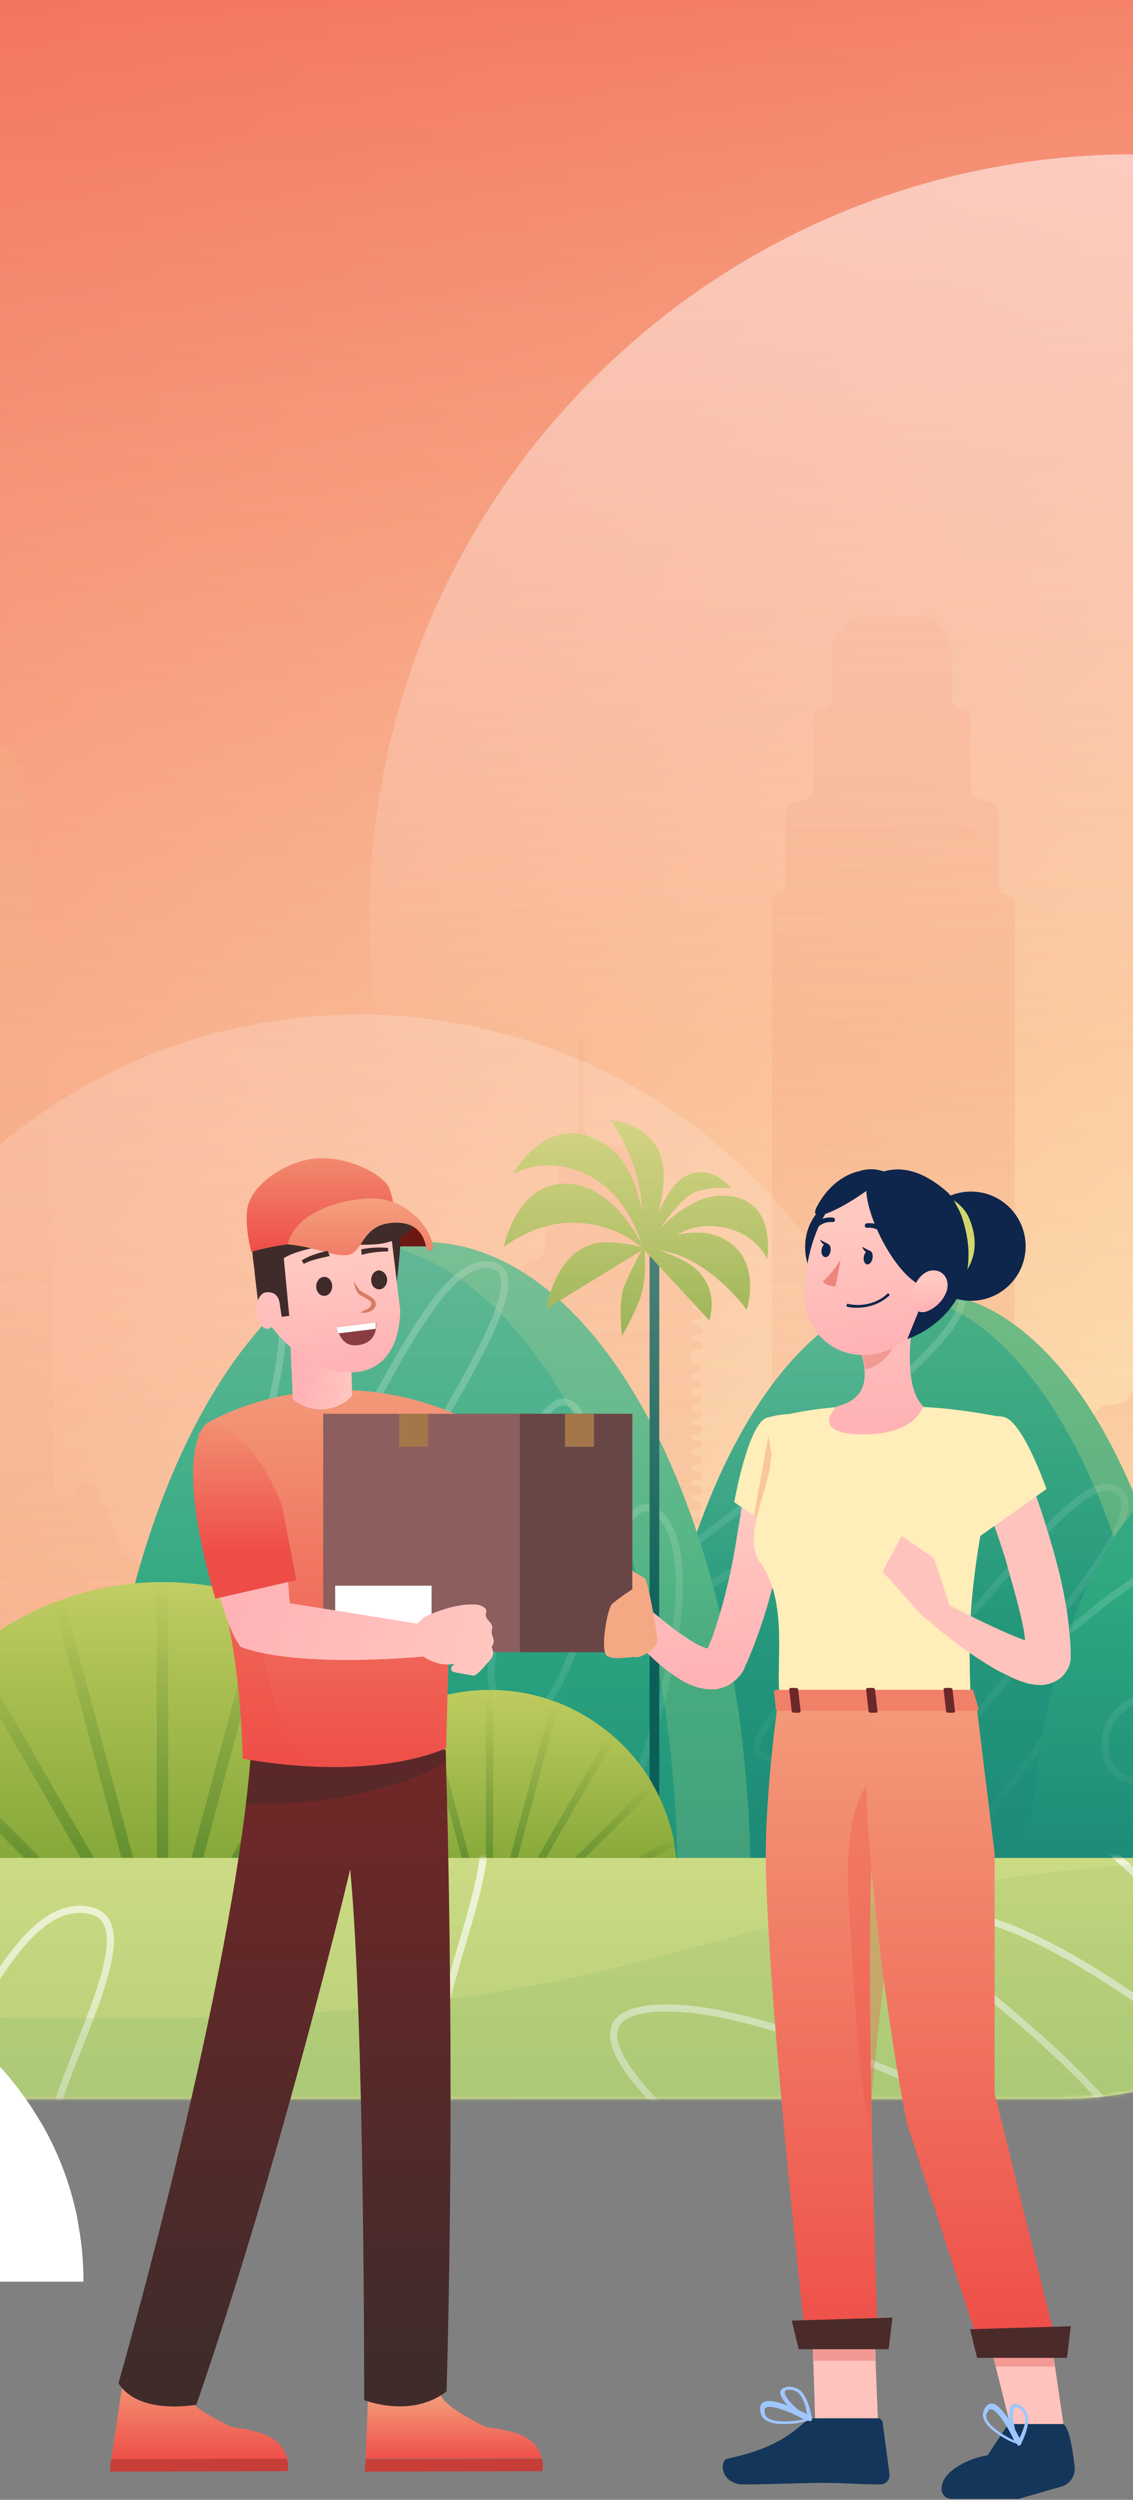 <svg width="320" height="706" fill="none" xmlns="http://www.w3.org/2000/svg"><rect width="100%" height="100%" fill="#808080" stroke="none"/><g clip-path="url(#clip0_2596:282)"><path d="M399.808-5.61h-961.157v598.386h861.157c55.228 0 100-44.771 100-100V-5.609z" fill="url(#paint0_linear_2596:282)"/><mask id="a" style="mask-type:alpha" maskUnits="userSpaceOnUse" x="-562" y="-6" width="962" height="599"><path d="M399.808-5.61h-961.157v598.386h861.157c55.228 0 100-44.771 100-100V-5.609z" fill="url(#paint1_linear_2596:282)"/></mask><g mask="url(#a)"><path d="M430.155 252.089h-8.101a3.038 3.038 0 00-3.038 3.038v182.715a4.177 4.177 0 11-8.354 0V323.626c0-5.522-4.477-10-10-10h-2.784c-5.523 0-10 4.478-10 10v2.286c0 5.522-4.478 10-10 10h-46.832a5.698 5.698 0 00-5.698 5.697v3.167a2.53 2.53 0 01-2.531 2.531 2.532 2.532 0 00-2.532 2.532v40.648a6.202 6.202 0 01-6.202 6.202 6.203 6.203 0 00-6.203 6.203v26.721a7.848 7.848 0 01-7.848 7.848 7.848 7.848 0 00-7.848 7.848v39.256a2.783 2.783 0 11-5.569 0V254.874a2.279 2.279 0 00-2.278-2.279 2.278 2.278 0 01-2.279-2.278v-20.135a3.924 3.924 0 00-3.924-3.924 3.923 3.923 0 01-3.924-3.923v-19.502a2.658 2.658 0 00-2.658-2.658 2.658 2.658 0 01-2.658-2.658v-13.426c0-5.523-4.477-10-10-10h-13.923c-5.523 0-10 4.477-10 10v13.426a2.658 2.658 0 01-2.658 2.658 2.658 2.658 0 00-2.658 2.658v19.502a3.923 3.923 0 01-3.924 3.923 3.924 3.924 0 00-3.924 3.924v20.262c0 1.048-.85 1.898-1.899 1.898-1.048 0-1.898.85-1.898 1.899v156.505a4.431 4.431 0 01-4.431 4.43 4.43 4.43 0 00-4.43 4.43v62.3a5.442 5.442 0 01-5.443 5.443h-4.936a.506.506 0 01-.507-.506.506.506 0 00-.506-.507h-1.645a.886.886 0 110-1.772h.885a1.266 1.266 0 100-2.533h-.759a1.013 1.013 0 110-2.026h.759a1.265 1.265 0 100-2.532h-.885a.887.887 0 110-1.773h.885a1.266 1.266 0 100-2.532h-.885a.887.887 0 110-1.773h.885a1.266 1.266 0 100-2.532h-.885a.887.887 0 110-1.773h.885a1.266 1.266 0 100-2.532h-.885a.887.887 0 110-1.773h.885a1.266 1.266 0 100-2.532h-.885a.887.887 0 110-1.773h.885a1.266 1.266 0 100-2.532h-.885a.887.887 0 110-1.773h.885a1.266 1.266 0 100-2.533h-.885a.886.886 0 110-1.772h.885a1.266 1.266 0 100-2.533h-.885a.886.886 0 110-1.772h.885a1.266 1.266 0 100-2.533h-.253a1.52 1.52 0 01-1.519-1.519v-.507a1.52 1.52 0 011.519-1.519h.253a1.266 1.266 0 100-2.532h-.885a.887.887 0 110-1.773h.885a1.266 1.266 0 100-2.533h-.885a.886.886 0 110-1.772h.885a1.266 1.266 0 100-2.533h-.885a.886.886 0 110-1.772h.885a1.266 1.266 0 100-2.533h-.885a.887.887 0 110-1.772h.885a1.266 1.266 0 100-2.533h-.885a.887.887 0 110-1.772h.885a1.266 1.266 0 100-2.533h-.885a.887.887 0 110-1.773h.885a1.265 1.265 0 100-2.532h-.885a.887.887 0 110-1.773h.885a1.266 1.266 0 100-2.532h-.885a.887.887 0 110-1.773h.885a1.266 1.266 0 100-2.532h-.885a.887.887 0 110-1.773h.885a1.266 1.266 0 100-2.532h-.885a.887.887 0 110-1.773h.885a1.266 1.266 0 100-2.532h-.885a.887.887 0 110-1.773h.885a1.266 1.266 0 100-2.532h-.885a.887.887 0 110-1.773h.885a1.266 1.266 0 100-2.533h-.253a1.52 1.52 0 01-1.519-1.518v-1.014a1.52 1.52 0 011.519-1.519h.253a1.266 1.266 0 100-2.533h-.885a.887.887 0 110-1.772h.885a1.266 1.266 0 100-2.533h-.885a.887.887 0 110-1.773h.885a1.265 1.265 0 100-2.532h-.885a.887.887 0 110-1.773h.885a1.266 1.266 0 100-2.532h-.253a1.52 1.52 0 01-1.519-1.519v-1.647a1.14 1.14 0 00-1.139-1.139 1.14 1.14 0 01-1.139-1.139v-1.647a2.785 2.785 0 00-2.786-2.785h-.252a3.038 3.038 0 01-3.038-3.038v-8.106a2.278 2.278 0 00-2.278-2.278 2.278 2.278 0 01-2.278-2.279v-7.12a9.399 9.399 0 00-7.395-9.182l-6.529-1.425a4.245 4.245 0 01-3.291-4.137V294.76a.886.886 0 10-1.772 0v23.861a2.28 2.28 0 01-2.785 2.223 2.28 2.28 0 00-2.785 2.222v17.531c0 1.049-.85 1.899-1.898 1.899-1.049 0-1.899.85-1.899 1.898v8.486a3.038 3.038 0 01-3.038 3.038h-.632a2.406 2.406 0 00-2.406 2.405v1.267a1.14 1.14 0 01-1.139 1.139 1.14 1.14 0 00-1.139 1.139v1.014a2.152 2.152 0 01-2.153 2.152h-19.745c-5.523 0-10 4.477-10 10v8.11c0 5.523-4.477 10-10 10H88.247a9.997 9.997 0 00-3.63.682l-22.299 8.688a2.014 2.014 0 00-1.265 1.87v8.767c0 1.118.906 2.025 2.025 2.025h.505a1.52 1.52 0 110 3.039h-1.011a1.52 1.52 0 100 3.039h1.011a1.52 1.52 0 110 3.039h-1.011a1.52 1.52 0 100 3.038h1.011a1.52 1.52 0 010 3.039h-1.011a1.52 1.52 0 000 3.039h1.011a1.52 1.52 0 110 3.039h-1.011a1.52 1.52 0 100 3.039h1.391a1.14 1.14 0 110 2.279H42.14a9.201 9.201 0 01-8.628-6.004l-5.607-15.13c-1.047-2.827-5.047-2.822-6.088.007-1.269 3.45-6.599 2.46-6.591-1.215.005-2.514.005-5.027.005-7.54v-10.636c0-10.13 0-20.26-.253-30.389 0-4.305-.253-8.864-.253-13.169-.253-9.37-.507-18.74-1.013-28.363-.253-4.558-.253-9.116-.506-13.675-.506-8.863-.76-17.473-1.266-26.337 0-1.013-.253-2.026-.253-3.039-.506-7.85-1.013-15.447-1.519-23.298-1.013-14.181-2.278-28.363-3.544-42.544a98.506 98.506 0 00-.13-1.62c-.46-5.226-4.948-9.269-10.194-9.269h-45.09c-3.632 0-6.863 2.7-6.863 6.331l-.76 9.116c-.253 2.533-.506 5.318-.759 7.851-.506 4.811-.76 9.623-1.266 14.434-.253 2.28-.253 4.306-.506 6.585-.253 4.052-.506 8.103-1.012 12.155-.254 1.773-.254 3.546-.254 5.065-.253 5.318-.76 10.636-1.012 15.701 0 1.773-.253 3.545-.253 5.318-.254 5.571-.507 10.889-.76 16.461 0 1.266-.253 2.279-.253 3.545-.253 5.065-.506 10.383-.76 15.448v3.039c-.253 5.824-.506 11.649-.506 17.473v3.546c-.253 6.077-.253 12.155-.506 17.98v.759c0 6.078-.253 12.156-.253 17.98v28.492a5.443 5.443 0 01-5.443 5.443 5.442 5.442 0 00-5.443 5.443v60.781a6.456 6.456 0 01-6.456 6.456h-5.822a.634.634 0 010-1.267h.506c.63 0 1.14-.51 1.14-1.139v-.507a1.14 1.14 0 00-1.14-1.139 1.14 1.14 0 01-1.14-1.139v-1.014a1.14 1.14 0 011.14-1.139c.63 0 1.14-.51 1.14-1.14v-.507a1.14 1.14 0 00-1.14-1.139 1.14 1.14 0 01-1.14-1.139v-1.267a1.14 1.14 0 011.14-1.139c.63 0 1.14-.51 1.14-1.14v-.507a1.14 1.14 0 00-1.14-1.139 1.14 1.14 0 01-1.14-1.139v-1.267a1.14 1.14 0 011.14-1.139c.63 0 1.14-.51 1.14-1.14v-.507a1.14 1.14 0 00-1.14-1.139 1.14 1.14 0 01-1.14-1.139v-1.267a1.14 1.14 0 011.14-1.139c.63 0 1.14-.51 1.14-1.14v-.507a1.14 1.14 0 00-1.14-1.139 1.14 1.14 0 01-1.14-1.139v-1.267a1.14 1.14 0 011.14-1.139c.63 0 1.14-.51 1.14-1.14v-.507a1.14 1.14 0 00-1.14-1.139 1.14 1.14 0 01-1.14-1.139v-1.267a1.14 1.14 0 011.14-1.139c.63 0 1.14-.51 1.14-1.14v-.507a1.14 1.14 0 00-1.14-1.139 1.14 1.14 0 01-1.14-1.139v-1.267a1.14 1.14 0 011.14-1.139c.63 0 1.14-.51 1.14-1.14v-.507a1.14 1.14 0 00-1.14-1.139 1.14 1.14 0 01-1.14-1.139v-1.267a1.14 1.14 0 011.14-1.139c.63 0 1.14-.511 1.14-1.14v-.507a1.14 1.14 0 00-1.14-1.139 1.14 1.14 0 01-1.14-1.139v-1.267a1.14 1.14 0 011.14-1.139c.63 0 1.14-.511 1.14-1.14v-.507a1.14 1.14 0 00-1.14-1.139 1.14 1.14 0 01-1.14-1.139v-1.267a1.14 1.14 0 011.14-1.139c.63 0 1.14-.511 1.14-1.14v-1.52a1.14 1.14 0 00-1.14-1.139 1.14 1.14 0 01-1.14-1.139v-1.267a1.14 1.14 0 011.14-1.139c.63 0 1.14-.51 1.14-1.14v-.507a1.14 1.14 0 00-1.14-1.139 1.14 1.14 0 01-1.14-1.139v-1.52c0-.63.511-1.14 1.14-1.14.63 0 1.14-.51 1.14-1.139v-.507a1.14 1.14 0 00-1.14-1.139 1.14 1.14 0 01-1.14-1.14v-1.266c0-.63.511-1.14 1.14-1.14.63 0 1.14-.51 1.14-1.139v-.507a1.14 1.14 0 00-1.14-1.139 1.14 1.14 0 01-1.14-1.14v-1.267a1.14 1.14 0 011.14-1.139c.63 0 1.14-.51 1.14-1.139v-.507a1.14 1.14 0 00-1.14-1.139 1.14 1.14 0 01-1.14-1.14v-1.267a1.14 1.14 0 011.14-1.139c.63 0 1.14-.51 1.14-1.139v-.507a1.14 1.14 0 00-1.14-1.139 1.14 1.14 0 01-1.14-1.14v-1.267a1.14 1.14 0 011.14-1.139c.63 0 1.14-.51 1.14-1.139v-.507a1.14 1.14 0 00-1.14-1.139 1.14 1.14 0 01-1.14-1.14v-1.267a1.14 1.14 0 011.14-1.139c.63 0 1.14-.51 1.14-1.139v-.507a1.14 1.14 0 00-1.14-1.139 1.14 1.14 0 01-1.14-1.14v-1.267a1.14 1.14 0 011.14-1.139c.63 0 1.14-.51 1.14-1.139v-.507a1.14 1.14 0 00-1.14-1.139 1.14 1.14 0 01-1.14-1.14v-1.267a1.14 1.14 0 011.14-1.139c.63 0 1.14-.51 1.14-1.139v-1.52a1.14 1.14 0 00-1.14-1.139 1.14 1.14 0 01-1.14-1.14v-1.267a1.14 1.14 0 011.14-1.139c.63 0 1.14-.51 1.14-1.139v-.507a1.14 1.14 0 00-1.14-1.139 1.14 1.14 0 01-1.14-1.14v-1.267a1.14 1.14 0 011.14-1.139c.63 0 1.14-.51 1.14-1.139v-.507a1.14 1.14 0 00-1.14-1.139 1.14 1.14 0 01-1.14-1.14v-1.267a1.14 1.14 0 011.14-1.139c.63 0 1.14-.51 1.14-1.139v-.507a1.14 1.14 0 00-1.14-1.139 1.14 1.14 0 01-1.14-1.14v-4.052a1.14 1.14 0 011.14-1.139c.63 0 1.14-.51 1.14-1.14v-.76c0-1.049-.85-1.899-1.9-1.899h-3.67a1.773 1.773 0 01-1.772-1.773v-.417c0-.748.607-1.355 1.356-1.355 1.114 0 1.752-1.27 1.088-2.164l-9.081-12.237a5.727 5.727 0 00-4.598-2.313h-.155a5.572 5.572 0 01-5.572-5.572c0-.559-.506-1.213-.506-1.772v-14.562a.886.886 0 00-1.772 0v14.601c0 .538-.506 1.196-.506 1.733a5.572 5.572 0 01-5.572 5.572h-.155a5.727 5.727 0 00-4.598 2.313l-9.583 12.913a.932.932 0 00.748 1.488c.515 0 .932.417.932.932v.84c0 .979-.793 1.773-1.772 1.773h-3.67c-1.049 0-1.899.85-1.899 1.899v.507c0 .769.623 1.393 1.392 1.393.769 0 1.393.623 1.393 1.392v3.546c0 .769-.624 1.393-1.393 1.393a1.392 1.392 0 100 2.785c.769 0 1.393.624 1.393 1.393v.76c0 .769-.624 1.393-1.393 1.393a1.392 1.392 0 100 2.785c.769 0 1.393.624 1.393 1.393v.76c0 .769-.624 1.393-1.393 1.393a1.392 1.392 0 100 2.785c.769 0 1.393.624 1.393 1.393v.76c0 .769-.624 1.393-1.393 1.393a1.392 1.392 0 100 2.785c.769 0 1.393.624 1.393 1.393v.76c0 .769-.624 1.393-1.393 1.393a1.392 1.392 0 100 2.785c.769 0 1.393.624 1.393 1.393v.76c0 .769-.624 1.393-1.393 1.393a1.392 1.392 0 100 2.785c.769 0 1.393.624 1.393 1.393v.76c0 .769-.624 1.393-1.393 1.393a1.392 1.392 0 100 2.785c.769 0 1.393.624 1.393 1.393v.76c0 .769-.624 1.393-1.393 1.393a1.392 1.392 0 100 2.785c.769 0 1.393.624 1.393 1.393v.76c0 .769-.624 1.393-1.393 1.393a1.392 1.392 0 100 2.785c.769 0 1.393.624 1.393 1.393v.76c0 .769-.624 1.393-1.393 1.393a1.392 1.392 0 000 2.785c.769 0 1.393.624 1.393 1.393v.76c0 .769-.624 1.393-1.393 1.393a1.393 1.393 0 000 2.785c.769 0 1.393.624 1.393 1.393v.76c0 .769-.624 1.393-1.393 1.393a1.393 1.393 0 000 2.785c.769 0 1.393.624 1.393 1.393v.76c0 .769-.624 1.393-1.393 1.393a1.393 1.393 0 000 2.785c.769 0 1.393.624 1.393 1.393v.76c0 .769-.624 1.393-1.393 1.393a1.393 1.393 0 000 2.785h1.013a.38.38 0 110 .76h-13.29a3.292 3.292 0 01-3.292-3.292V255.381l-.108-4.533a8.807 8.807 0 00-5.911-8.109l-6.669-2.321c-2.462-.856-5.033.972-5.033 3.578v1.157a2.631 2.631 0 11-5.262-.054l.291-14.417a10 10 0 00-7.572-9.903l-11.151-2.789c-6.009-1.502-11.925 2.764-12.397 8.94l-2.136 27.945-.253 3.545-.253 2.786-.253 3.545-.253 2.786-.253 3.545-.254 2.786-.253 3.545-.253 2.786-.253 3.545-.253 2.786-.253 3.545-.253 2.786-.254 3.545-.253 2.786-.253 3.545-.253 2.786-.253 3.545-.253 2.786-.254 3.545-.253 2.786-.253 3.545-.253 2.786a7.92 7.92 0 01-3.07 5.713l-1.148.883a7.412 7.412 0 00-2.87 5.306l-.254 2.786-.253 3.545-.253 2.786-.253 3.545-.253 2.786-.253 3.545-.253 2.786-.254 3.292c0 .699-.567 1.266-1.266 1.266h-18.353c-5.523 0-10 4.477-10 10v26.341a3.924 3.924 0 01-3.924 3.924 3.924 3.924 0 00-3.924 3.924v77.875a5.316 5.316 0 11-10.632 0V173.584a2.025 2.025 0 00-2.026-2.025 2.026 2.026 0 01-2.025-2.026v-25.201c0-5.523-4.477-10-10-10h-37.973c-5.523 0-10 4.477-10 10v25.455a2.025 2.025 0 01-2.025 2.025 2.025 2.025 0 00-2.025 2.025v134.852a3.67 3.67 0 01-3.671 3.671h-2.911a.76.76 0 00-.76.76v.253c0 .28-.227.507-.506.507a.505.505 0 00-.506.506v2.786c0 .28.226.506.506.506.279 0 .506.227.506.507v.253c0 .28-.227.506-.506.506a.506.506 0 00-.506.507v2.786c0 .279.226.506.506.506.279 0 .506.227.506.506v.254c0 .28-.227.506-.506.506a.506.506 0 00-.506.507v2.786c0 .279.226.506.506.506.279 0 .506.227.506.506v.254a.507.507 0 01-.506.506.506.506 0 00-.506.506v2.786c0 .28.226.507.506.507.279 0 .506.226.506.506v.254a.507.507 0 01-.506.506.506.506 0 00-.506.506v2.786c0 .28.226.507.506.507.279 0 .506.226.506.506v.253c0 .28-.227.507-.506.507a.505.505 0 00-.506.506v2.786c0 .28.226.506.506.506.279 0 .506.227.506.507v.253c0 .28-.227.507-.506.507a.505.505 0 00-.506.506v2.786c0 .279.226.506.506.506.279 0 .506.227.506.506v.254c0 .28-.227.506-.506.506a.506.506 0 00-.506.507v2.786c0 .279.226.506.506.506.279 0 .506.227.506.506v.254a.507.507 0 01-.506.506.506.506 0 00-.506.506v2.786c0 .28.226.507.506.507.279 0 .506.226.506.506v.254a.507.507 0 01-.506.506.506.506 0 00-.506.506v2.786c0 .28.226.507.506.507.279 0 .506.226.506.506v.253c0 .28-.227.507-.506.507a.505.505 0 00-.506.506v2.786c0 .28.226.506.506.506.279 0 .506.227.506.507v.253c0 .28-.227.507-.506.507a.505.505 0 00-.506.506v2.786c0 .279.226.506.506.506.279 0 .506.227.506.506v.254c0 .28-.227.506-.506.506a.506.506 0 00-.506.507v2.786c0 .279.226.506.506.506.279 0 .506.227.506.506v.254c0 .28-.227.506-.506.506a.506.506 0 00-.506.506v2.786c0 .28.226.507.506.507.279 0 .506.226.506.506v.254a.507.507 0 01-.506.506.506.506 0 00-.506.506v2.786c0 .28.226.507.506.507.279 0 .506.226.506.506v5.318c0 .28-.227.507-.506.507a.505.505 0 00-.506.506v2.786c0 .28.226.506.506.506.279 0 .506.227.506.507v.253c0 .28-.227.506-.506.506a.506.506 0 00-.506.507v.633a1.14 1.14 0 01-1.14 1.14h-7.341a8.48 8.48 0 01-8.481-8.481v-64.836c0-5.522-4.477-10-10-10h-24.556c-5.522 0-10 4.478-10 10v37.232a6.455 6.455 0 01-6.455 6.455h-4.936a1.52 1.52 0 01-1.52-1.519c0-.839-.68-1.519-1.519-1.519h-1.139a2.659 2.659 0 01-2.658-2.659v-202.72a2.025 2.025 0 00-2.025-2.025 2.025 2.025 0 01-2.025-2.026v-52.551c0-5.523-4.478-10-10-10h-50.125c-5.523 0-10 4.477-10 10v52.551a2.026 2.026 0 01-2.025 2.026 2.024 2.024 0 00-2.025 2.025v267.931a4.81 4.81 0 01-9.62 0v-95.097a8.48 8.48 0 00-8.481-8.48 8.48 8.48 0 01-8.481-8.481v-36.85a2.785 2.785 0 00-2.784-2.785 2.785 2.785 0 01-2.785-2.785v-8.994c0-5.523-4.477-10-10-10h-58.985c-5.523 0-10 4.477-10 10v8.994a2.785 2.785 0 01-2.785 2.785 2.784 2.784 0 00-2.784 2.785v163.09a9.114 9.114 0 01-18.228 0v-94.084c0-5.523-4.477-10-10-10h-47.086c-5.523 0-10 4.477-10 10v54.072a7.341 7.341 0 01-7.342 7.341 7.342 7.342 0 00-7.341 7.342v57.743a4.304 4.304 0 01-8.608 0V279.692c0-.979-.793-1.772-1.772-1.772h-1.012a.76.76 0 010-1.52h1.012c.979 0 1.772-.793 1.772-1.772v-1.521c0-.978-.793-1.772-1.772-1.772h-1.012a.76.76 0 110-1.519h1.012c.979 0 1.772-.794 1.772-1.772v-1.521c0-.979-.793-1.772-1.772-1.772h-1.012a.76.76 0 110-1.519h1.012c.979 0 1.772-.794 1.772-1.773v-1.52c0-.979-.793-1.772-1.772-1.772h-1.266a.507.507 0 010-1.013h1.393c1.048 0 1.898-.85 1.898-1.899v-1.267c0-1.049-.85-1.899-1.898-1.899h-1.139a.76.76 0 110-1.519h1.139a1.9 1.9 0 001.898-1.899v-1.268c0-1.048-.85-1.898-1.898-1.898h-1.139a.76.76 0 110-1.52h1.139c1.048 0 1.898-.85 1.898-1.898v-1.268c0-1.048-.85-1.898-1.898-1.898h-1.139a.76.76 0 010-1.52h1.139c1.048 0 1.898-.85 1.898-1.899v-12.097c0-3.287-1.656-6.321-4.056-8.568-7.487-7.008-17.25-20.893-17.462-39.733v-1.14a2.151 2.151 0 00-2.152-2.152h-.759c-.769 0-1.393.623-1.393 1.393 0 .769-.623 1.392-1.392 1.392h-1.645a3.038 3.038 0 01-3.038-3.037v-39.887a1.14 1.14 0 00-2.279 0v42.545a.633.633 0 01-1.266 0v-.76c0-.769-.623-1.393-1.392-1.393h-1.772c-.769 0-1.392.624-1.392 1.393s-.624 1.393-1.393 1.393h-5.316a1.393 1.393 0 01-1.392-1.393c0-.769-.624-1.393-1.393-1.393h-.886a2.278 2.278 0 00-2.278 2.278v.508c0 19.296-5.148 33.443-11.281 40.508-2.024 2.333-3.655 5.157-3.655 8.246v9.111c0 .07.056.127.126.127s.127.056.127.126v2.66a2.279 2.279 0 002.278 2.279h1.519a.76.76 0 010 1.519h-1.519a2.278 2.278 0 00-2.278 2.278v.508a2.278 2.278 0 002.278 2.279h1.519a.76.76 0 010 1.519h-1.645a2.405 2.405 0 00-2.405 2.405v.255a2.405 2.405 0 002.405 2.405h1.898a.507.507 0 010 1.013h-1.898a2.405 2.405 0 00-2.405 2.405v.255a2.405 2.405 0 002.405 2.405h1.645a.76.76 0 010 1.519h-1.645a2.405 2.405 0 00-2.405 2.405v.255a2.405 2.405 0 002.405 2.405h1.645a.76.76 0 010 1.52h-1.645a2.404 2.404 0 00-2.405 2.405v.254a2.404 2.404 0 002.405 2.405h1.645a.76.76 0 010 1.52h-1.645a2.405 2.405 0 00-2.405 2.405v.255a2.405 2.405 0 002.405 2.405h1.645a.76.76 0 010 1.519h-1.772a2.532 2.532 0 00-2.532 2.532v99.78a7.088 7.088 0 01-7.088 7.088 7.087 7.087 0 00-7.088 7.088v42.928a3.924 3.924 0 01-3.924 3.924 3.924 3.924 0 00-3.924 3.924v39.521c0 1.61-1.817 2.454-3.426 2.394a2.331 2.331 0 01-.264-.023 92.55 92.55 0 00-.276-.039 5.952 5.952 0 01-5.148-5.895v-91.125a8.014 8.014 0 00-4.786-7.336l-1.311-.577a1.209 1.209 0 00-.485-.102h-.379a1.899 1.899 0 01-1.899-1.899v-1.014a.886.886 0 10-1.772.001.886.886 0 01-.886.886h-.108a.78.78 0 00-.779.779.777.777 0 01-.739.777l-2.89.145a1.366 1.366 0 01-1.434-1.364c0-.517-.292-.99-.754-1.221l-.684-.342a2.597 2.597 0 00-1.242-.274l-14.81.442a1.542 1.542 0 00-1.496 1.542c0 .851-.691 1.542-1.543 1.542h-.229c-.979 0-1.773.793-1.773 1.772v14.312c0 5.522-4.477 10-10 10h-8.1c-5.523 0-10-4.478-10-10V282.73a3.29 3.29 0 00-3.291-3.291 3.29 3.29 0 01-3.291-3.291v-19.377c0-5.523-4.477-10-10-10h-8.732a4.304 4.304 0 01-4.305-4.305 4.305 4.305 0 00-4.305-4.305h-2.908a6.964 6.964 0 01-6.964-6.964 6.964 6.964 0 00-6.964-6.964h-40.503c-5.523 0-10 4.477-10 10v2.538c0 5.523-4.474 10-10.004 10h-8.86c-5.52 0-10 4.477-10 10v215.387c0 4.334-3.51 7.847-7.84 7.847a7.846 7.846 0 00-7.85 7.848v6.843a7.343 7.343 0 01-7.34 7.341 7.337 7.337 0 01-7.34-7.341V441.89c0-5.523-4.48-10-10-10h-2.79c-5.52 0-10-4.477-10-10v-12.762c0-.174-.1-.332-.25-.41a.445.445 0 01-.25-.409v-2.652c0-1.053-.35-2.075-1-2.907l-2.99-3.864a10.038 10.038 0 01-2.09-6.121v-3.612c0-.687-.27-1.347-.76-1.834a2.578 2.578 0 01-.76-1.834v-10.954a.38.38 0 10-.76 0v11.133c0 .574-.23 1.123-.63 1.529-.41.405-.63.955-.63 1.528v4.817c0 2.051-.64 4.053-1.81 5.733l-2.7 3.862a4.437 4.437 0 00-.81 2.561v1.478c0 .571-.29 1.103-.76 1.42-.47.316-.76.849-.76 1.419v.65c0 .916-.48 1.764-1.27 2.236l-.31.187c-.59.355-.95.995-.95 1.685 0 .719-.39 1.381-1.03 1.725l-.36.201a2.677 2.677 0 00-1.4 2.346v23.209a4.85 4.85 0 01-5.31 4.834c-2.52 0-4.56-2.04-4.56-4.557v-43.688c0-5.523-4.48-10-10-10h-11.14c-5.52 0-10 4.477-10 10v15.834c0 5.452-4.42 9.873-9.87 9.873-5.45 0-9.87 4.42-9.87 9.873v12.793a2.408 2.408 0 01-2.41 2.405 2.4 2.4 0 00-2.4 2.405v28.364a1.9 1.9 0 01-3.8 0v-12.031a2.529 2.529 0 00-2.53-2.531c-1.4 0-2.53-1.133-2.53-2.532V337.301c0-5.522-4.48-10-10-10h-33.29c-31.65 0-57.22 22.286-57.22 53.941v15.324c0 5.523-4.47 10-10 10h-.38c-9.11 0-16.45 15.701-16.45 24.311v27.226c0 5.523-4.48 10-10 10h-6.84c-5.52 0-10-4.477-10-10v-24.064c0-4.963-4.02-8.987-8.98-8.987a8.986 8.986 0 00-8.99 8.987v63.568a3.925 3.925 0 01-7.85 0v-36.469a2.15 2.15 0 00-2.15-2.152c-1.19 0-2.15-.963-2.15-2.151v-23.808a7.976 7.976 0 00-7.98-7.975c-4.4 0-7.97-3.57-7.97-7.974v-23.557c0-5.523-4.48-10-10-10h-14.68c-5.53 0-10 4.477-10 10v145.872c0 5.523 4.47 10 10 10H441.42c5.523 0 10-4.477 10-10V262.089c0-5.523-4.477-10-10-10h-11.265zM145.607 395.55a.886.886 0 01-.886.886h-1.646a.253.253 0 01-.253-.253v-.633c0-.49.397-.887.886-.887h1.013c.489 0 .886.397.886.887zm0-4.305a.887.887 0 01-.887.886h-1.012a.886.886 0 010-1.773h1.012c.49 0 .887.397.887.887zm0-4.559c0 .49-.397.887-.887.887h-1.012a.887.887 0 010-1.773h1.012c.49 0 .887.397.887.886zm0-4.558a.886.886 0 01-.886.886h-1.013a.886.886 0 010-1.772h1.013c.489 0 .886.396.886.886zm0-4.558a.887.887 0 01-.887.886h-1.012a.886.886 0 010-1.773h1.012c.49 0 .887.397.887.887zm0-4.559c0 .49-.397.887-.886.887h-1.013a.887.887 0 010-1.773h1.013c.489 0 .886.397.886.886zm0-4.305c0 .49-.397.887-.887.887h-1.012a.887.887 0 010-1.773h1.012c.49 0 .887.397.887.886z" fill="url(#paint2_linear_2596:282)"/><path d="M260.597 365.017c-43.962 0-79.527 75.466-79.527 168.479h159.147c0-93.107-35.659-168.479-79.62-168.479z" fill="url(#paint3_linear_2596:282)"/><path d="M260.597 365.017c-43.962 0-79.527 75.466-79.527 168.479h159.147c0-93.107-35.659-168.479-79.62-168.479z" fill="url(#paint4_linear_2596:282)"/><mask id="b" style="mask-type:alpha" maskUnits="userSpaceOnUse" x="181" y="365" width="160" height="169"><path d="M260.597 365.017c-43.962 0-79.527 75.466-79.527 168.479h159.147c0-93.107-35.659-168.479-79.62-168.479z" fill="url(#paint5_linear_2596:282)"/></mask><g mask="url(#b)"><path opacity=".2" d="M193.551 380.274c25.198-11.479 76.088-30.255 78.054-13.529 2.459 20.908-143.202 110.687-93.42 91.625 49.783-19.063 92.806-71.332 103.869-52.884 11.062 18.448-97.108 94.699-60.846 91.009 36.261-3.69 81.127-88.55 95.263-75.021 14.136 13.528-92.805 107.612-68.835 115.606 23.969 7.994 89.732-125.445 116.16-128.52" stroke="url(#paint6_linear_2596:282)" stroke-width="2"/></g><path opacity=".3" d="M329.904 533.496h10.315c0-93.107-35.66-168.479-79.621-168.479-1.732 0-3.451.117-5.156.348 41.559 5.623 74.462 78.695 74.462 168.131z" fill="#C9D983"/><path d="M348.813 410.698c-32.169 0-58.207 55.225-58.207 123.289h116.413c-.094-68.064-26.131-123.289-58.206-123.289z" fill="url(#paint7_linear_2596:282)"/><mask id="c" style="mask-type:alpha" maskUnits="userSpaceOnUse" x="290" y="410" width="118" height="124"><path d="M348.813 410.698c-32.169 0-58.207 55.225-58.207 123.289h116.413c-.094-68.064-26.131-123.289-58.206-123.289z" fill="url(#paint8_linear_2596:282)"/></mask><g mask="url(#c)"><path opacity=".2" d="M330.52 382.7c-22.836 37.197-59.421 103.962-23.076 73.435 45.431-38.157 88.698-25.918 70.67 0-18.028 25.919-70.67 12.24-65.622 39.598 4.038 21.887 62.737-10.559 91.582-29.518" stroke="url(#paint9_linear_2596:282)" stroke-width="2"/></g><path d="M119.67 350.772c-50.988 0-92.345 81.373-92.345 181.742h184.689c-.094-100.369-41.357-181.742-92.344-181.742z" fill="url(#paint10_linear_2596:282)"/><mask id="d" style="mask-type:alpha" maskUnits="userSpaceOnUse" x="27" y="350" width="186" height="183"><path d="M119.67 350.772c-50.988 0-92.345 81.373-92.345 181.742h184.689c-.094-100.369-41.357-181.742-92.344-181.742z" fill="url(#paint11_linear_2596:282)"/></mask><g mask="url(#d)"><path opacity=".2" d="M35.184 387.444c9.732-11.486 31.596-31.951 41.19-21.927 11.991 12.529-13.557 55.862 3.128 61.083 16.684 5.22 40.147-76.746 60.481-68.915 20.334 7.832-87.594 134.696-50.053 139.395 37.54 4.699 54.745-108.592 70.909-100.761 16.163 7.831-36.498 68.914-18.249 86.665 18.249 17.751 27.634-65.782 42.232-56.384 14.599 9.397 4.172 56.384-9.906 88.231" stroke="url(#paint12_linear_2596:282)" stroke-width="2"/></g><path opacity=".2" d="M191.382 532.514h20.63c-.094-100.369-41.356-181.742-92.344-181.742-3.487 0-6.929.381-10.315 1.122 46.124 10.097 81.941 87.115 82.029 180.62z" fill="#C9D983"/><path d="M251.258 421.134h-1.705v110.48h1.705v-110.48z" fill="#0C5E59"/><path d="M262.858 414.138c-3.667 0-7.078 2.645-9.466 5.034 1.621-2.304 3.838-5.119 5.543-5.631 2.985-.938 5.373-.512 5.373-.512s-2.729-3.839-6.823-2.047c-1.79.768-3.325 3.327-4.434 5.801.597-2.303 1.109-5.033.682-7.507-1.023-6.314-8.015-6.825-8.015-6.825s3.922 5.46 4.604 11.858c.086.853.171 1.706.256 2.474-.597-3.668-2.046-8.105-5.628-10.493-8.869-5.887-14.411 4.436-14.411 4.436s5.031-3.157 11.682.171c5.287 2.644 7.504 8.275 8.187 10.578-.853-1.706-4.52-8.19-10.319-9.128-8.783-1.45-11 9.64-11 9.64s5.031-4.009 11.256-3.754c4.861.256 8.272 2.219 9.977 3.754-.938-.256-2.899-.682-5.287-.768-7.76-.085-9.38 10.323-9.38 10.323l14.753-9.043c-.683 1.194-1.962 3.754-2.644 5.46-1.023 2.389-.341 7.764-.341 7.764s2.388-4.095 3.07-6.74c.682-2.56.512-5.204.426-6.484l9.978 10.835s2.472-6.569-5.117-9.726a80.522 80.522 0 00-2.558-1.024c1.791.256 4.008 1.024 6.31 2.474 4.349 2.816 7.163 6.74 7.163 6.74s2.729-7.934-3.922-11.176c-2.218-1.024-4.691-.938-6.822-.426 1.62-.939 3.752-1.621 6.225-1.28 6.054.768 7.76 5.033 7.76 5.033s1.705-9.811-7.078-9.811z" fill="url(#paint13_linear_2596:282)"/><path d="M186.197 353.23h-2.729v180.437h2.729V353.23z" fill="#0C5E59"/><path d="M203.831 337.678c-6.661 0-12.941 4.773-17.318 9.164 2.95-4.2 7.041-9.26 10.182-10.31 5.328-1.718 9.801-.859 9.801-.859s-5.044-7.065-12.466-3.723c-3.33 1.432-6.09 6.109-8.088 10.596 1.142-4.2 1.903-9.164 1.237-13.747-1.808-11.456-14.654-12.411-14.654-12.411s7.137 9.929 8.469 21.671c.19 1.528.285 3.055.381 4.487-1.142-6.778-3.807-14.892-10.277-19.189-16.082-10.692-26.168 8.211-26.168 8.211s9.23-5.728 21.315.382c9.515 4.773 13.607 15.179 14.939 19.284-1.617-3.151-8.183-14.893-18.841-16.707-15.986-2.673-20.077 17.662-20.077 17.662s9.135-7.351 20.458-6.874c8.754.382 15.13 4.01 18.27 6.874-1.618-.478-5.329-1.337-9.611-1.337-14.178-.191-17.128 18.807-17.128 18.807l26.929-16.516c-1.142 2.196-3.521 6.778-4.853 10.024-1.808 4.392-.666 14.129-.666 14.129s4.377-7.446 5.614-12.315c1.237-4.678.952-9.547.762-11.838l18.27 19.762s4.472-12.029-9.231-17.852a174.048 174.048 0 00-4.662-1.91c3.33.478 7.327 1.814 11.418 4.487 7.994 5.155 13.037 12.22 13.037 12.22s4.948-14.607-7.232-20.335c-3.997-1.909-8.564-1.622-12.465-.763 2.949-1.719 6.756-2.96 11.418-2.387 11.038 1.337 14.083 9.26 14.083 9.26s3.14-18.043-12.846-17.947z" fill="url(#paint14_linear_2596:282)"/><path d="M127.585 512.438a81.912 81.912 0 00-8.272-22.096 51.265 51.265 0 00-1.705-2.901c-4.349-7.251-9.721-13.735-15.947-19.366-.767-.767-1.62-1.45-2.472-2.132a82.516 82.516 0 00-22.428-13.309c-1.023-.427-2.047-.768-3.07-1.109-8.186-2.901-17.055-4.522-26.18-4.692h-3.24c-9.21.17-17.993 1.791-26.18 4.692-1.023.341-2.046.768-3.07 1.109a82.516 82.516 0 00-22.427 13.309c-.852.682-1.705 1.45-2.473 2.132-6.225 5.631-11.682 12.115-15.946 19.366-.597.939-1.109 1.963-1.706 2.901a81.954 81.954 0 00-8.271 22.096c-.256 1.109-.427 2.218-.682 3.327a82.86 82.86 0 00-1.28 14.589h167.225c0-4.949-.426-9.897-1.279-14.589-.17-1.109-.341-2.218-.597-3.327z" fill="url(#paint15_linear_2596:282)"/><path opacity=".3" d="M44.273 446.749v83.606h3.24v-83.606h-3.24z" fill="url(#paint16_linear_2596:282)"/><path opacity=".3" d="M15.021 452.635L35.83 530.44h3.325l-21.148-78.914c-.938.341-1.961.683-2.985 1.109z" fill="url(#paint17_linear_2596:282)"/><path opacity=".3" d="M-9.879 468.077l35.986 62.278h3.667l-37.18-64.411c-.853.682-1.705 1.45-2.473 2.133z" fill="url(#paint18_linear_2596:282)"/><path opacity=".3" d="M-27.53 490.343l40.08 40.097h4.52l-42.979-42.998c-.512.939-1.109 1.963-1.62 2.901z" fill="url(#paint19_linear_2596:282)"/><path opacity=".3" d="M52.546 530.44h3.326l20.807-77.805c-1.023-.426-2.047-.768-3.07-1.109L52.546 530.44z" fill="url(#paint20_linear_2596:282)"/><path opacity=".3" d="M61.925 530.44h3.752l35.986-62.278c-.768-.768-1.62-1.45-2.473-2.133L61.925 530.44z" fill="url(#paint21_linear_2596:282)"/><path d="M74.633 530.44h4.52l40.079-40.097a51.895 51.895 0 00-1.706-2.901L74.633 530.44z" fill="url(#paint22_linear_2596:282)" opacity=".3"/><path d="M96.458 530.44h6.481l25.327-14.588c-.171-1.109-.427-2.218-.682-3.327L96.458 530.44z" fill="#084F15"/><path d="M190.179 519.008c-1.109-4.948-2.9-9.725-5.287-14.076a36.628 36.628 0 01-1.024-1.877c-2.729-4.607-6.14-8.702-10.148-12.285-.511-.427-1.023-.939-1.62-1.365-4.264-3.498-9.039-6.399-14.241-8.446a13.296 13.296 0 00-1.961-.683c-5.202-1.876-10.83-2.9-16.629-2.986h-2.046c-5.799.086-11.427 1.195-16.629 2.986-.682.256-1.279.427-1.961.683-5.202 2.047-9.978 4.948-14.241 8.446-.512.426-1.024.938-1.621 1.365-4.008 3.583-7.418 7.678-10.147 12.285a36.99 36.99 0 00-1.024 1.877 52.7 52.7 0 00-5.287 14.076c-.17.683-.255 1.451-.426 2.133-.512 2.986-.853 6.143-.853 9.299h106.253c0-3.156-.256-6.313-.853-9.299.086-.768-.085-1.45-.255-2.133z" fill="url(#paint23_linear_2596:282)"/><path opacity=".3" d="M137.223 477.29v53.15h2.046v-53.15h-2.046z" fill="url(#paint24_linear_2596:282)"/><path opacity=".3" d="M118.716 480.959l13.217 49.396h2.132l-13.388-50.164c-.682.341-1.364.512-1.961.768z" fill="url(#paint25_linear_2596:282)"/><path opacity=".3" d="M102.856 490.855l22.854 39.585h2.388l-23.621-40.95c-.597.427-1.109.853-1.621 1.365z" fill="url(#paint26_linear_2596:282)"/><path opacity=".3" d="M91.603 504.932l25.497 25.423h2.899l-27.288-27.3c-.341.682-.767 1.279-1.108 1.877z" fill="url(#paint27_linear_2596:282)"/><path opacity=".3" d="M85.972 521.141l16.117 9.299h4.093l-19.784-11.432c-.17.683-.341 1.365-.426 2.133z" fill="url(#paint28_linear_2596:282)"/><path opacity=".3" d="M142.508 530.44h2.132l13.217-49.396a13.18 13.18 0 00-1.961-.682l-13.388 50.078z" fill="url(#paint29_linear_2596:282)"/><path opacity=".3" d="M148.479 530.44h2.388l22.854-39.585c-.512-.426-1.023-.938-1.62-1.365l-23.622 40.95z" fill="url(#paint30_linear_2596:282)"/><path opacity=".3" d="M156.58 530.44h2.899l25.498-25.423a37.786 37.786 0 01-1.024-1.877l-27.373 27.3z" fill="url(#paint31_linear_2596:282)"/><path opacity=".3" d="M170.396 530.44h4.094l16.117-9.299c-.085-.682-.256-1.45-.427-2.133l-19.784 11.432z" fill="url(#paint32_linear_2596:282)"/><path d="M403.547 524.71h-969.384v71.492h969.384V524.71z" fill="url(#paint33_linear_2596:282)"/><mask id="e" style="mask-type:alpha" maskUnits="userSpaceOnUse" x="-566" y="524" width="970" height="73"><path d="M403.547 524.71h-969.384v71.492h969.384V524.71z" fill="url(#paint34_linear_2596:282)"/></mask><g mask="url(#e)"><path opacity=".7" fill-rule="evenodd" clip-rule="evenodd" d="M-153.673 553.325c-6.442 6.784-13.078 11.484-20.215 11.159-1.766-.08-3.212-.444-4.309-1.141-1.127-.715-1.816-1.739-2.111-2.971-.288-1.199-.195-2.553.137-3.977.333-1.432.922-2.998 1.691-4.653 2.813-6.05 8.254-13.723 13.503-21.126l1.375-1.94c2.841-4.015 5.56-7.911 7.736-11.418 2.189-3.527 3.771-6.574 4.403-8.903.315-1.164.364-2.049.211-2.685-.14-.582-.455-1-1.048-1.291-.643-.316-1.663-.502-3.208-.414-1.531.088-3.493.439-5.954 1.11-4.824 1.316-10.216 4.356-16.067 8.717-5.841 4.354-12.08 9.979-18.597 16.401-9.186 9.053-18.871 19.636-28.726 30.405l-.001.001v.001c-4.138 4.521-8.306 9.075-12.479 13.563-14.085 15.145-28.229 29.524-41.379 39.129-13.08 9.554-25.529 14.647-36.059 10.498-5.187-2.043-7.875-5.013-8.194-8.817-.307-3.658 1.631-7.739 4.726-11.942 6.221-8.449 17.767-18.227 28.941-27.589l1.274-1.067c5.171-4.33 10.23-8.567 14.65-12.56 4.79-4.327 8.778-8.323 11.328-11.796 1.275-1.737 2.156-3.298 2.611-4.667.452-1.364.46-2.465.098-3.36-.36-.891-1.152-1.743-2.634-2.477-1.492-.739-3.619-1.325-6.515-1.696-9.188-1.178-21.012 1.593-34.224 7.014-13.184 5.41-27.625 13.404-41.997 22.526-28.744 18.242-57.117 40.927-74.456 56.25l-1.324-1.498c17.397-15.374 45.854-38.129 74.708-56.441 14.426-9.155 28.976-17.216 42.309-22.687 13.304-5.459 25.524-8.393 35.238-7.148 3.011.386 5.381 1.012 7.148 1.888 1.777.88 3.006 2.044 3.602 3.52.594 1.471.493 3.087-.055 4.739-.547 1.645-1.559 3.397-2.897 5.22-2.676 3.646-6.791 7.754-11.6 12.098-4.449 4.019-9.537 8.28-14.7 12.603l-1.279 1.072c-11.243 9.42-22.568 19.029-28.616 27.242-3.039 4.127-4.585 7.696-4.343 10.589.23 2.746 2.124 5.229 6.934 7.124 9.463 3.728 21.098-.722 34.146-10.253 12.978-9.479 27.006-23.728 41.094-38.876 4.146-4.458 8.298-8.995 12.427-13.507l.001-.001c9.872-10.787 19.614-21.433 28.839-30.524 6.548-6.453 12.861-12.149 18.806-16.581 5.935-4.423 11.562-7.631 16.735-9.042 2.537-.692 4.646-1.079 6.367-1.178 1.708-.097 3.122.084 4.204.615 1.132.557 1.833 1.465 2.111 2.62.264 1.1.131 2.359-.226 3.675-.713 2.632-2.434 5.89-4.633 9.434-2.212 3.565-4.965 7.507-7.804 11.519-.446.631-.893 1.263-1.342 1.895-5.29 7.463-10.623 14.985-13.354 20.859-.736 1.582-1.266 3.012-1.557 4.263-.293 1.258-.329 2.273-.141 3.058.181.751.572 1.325 1.239 1.749.698.443 1.761.76 3.327.831 6.192.282 12.279-3.803 18.674-10.538 5.182-5.457 10.401-12.47 15.897-19.853l.006-.008.005-.008c1.253-1.683 2.52-3.385 3.804-5.092 6.892-9.164 14.257-18.446 22.434-25.435 8.182-6.995 17.266-11.771 27.591-11.771v2c-9.668 0-18.306 4.464-26.292 11.291-7.993 6.832-15.244 15.953-22.135 25.117a1138.345 1138.345 0 00-3.773 5.053l-.004.004c-5.499 7.389-10.809 14.526-16.082 20.079zm287.821-39.908c-1.428-2.239-4.034-3.605-8.664-3.46-9.191.287-18.026 7.721-26.746 19.165-8.675 11.384-17.007 26.422-25.272 41.36l-.12.219c-8.202 14.823-16.344 29.538-24.634 40.256-4.167 5.388-8.413 9.822-12.773 12.758-4.37 2.944-8.913 4.42-13.62 3.771-4.622-.638-7.73-2.586-9.521-5.623-1.759-2.982-2.148-6.849-1.732-11.141.83-8.573 4.945-19.466 9.096-30.032.324-.826.649-1.649.972-2.469l.028-.072c3.842-9.748 7.51-19.053 8.657-26.109.625-3.846.458-6.797-.632-8.752-1.029-1.845-3.022-3.037-6.731-3.037-3.626 0-7.175 1.6-10.73 4.558-3.559 2.962-7.057 7.228-10.555 12.419-5.864 8.702-11.625 19.836-17.624 31.433v.002c-1.165 2.25-2.339 4.519-3.524 6.79-7.267 13.928-14.958 27.95-23.59 38.492-8.618 10.524-18.34 17.785-29.704 17.785-5.592 0-9.33-1.456-11.355-4.34-1.994-2.84-2.099-6.759-1.212-11.135.893-4.408 2.843-9.517 5.264-14.943 2.052-4.599 4.465-9.474 6.9-14.392l1.324-2.679c5.78-11.711 11.29-23.36 12.4-32.358.553-4.478-.009-8.121-1.995-10.776-1.976-2.642-5.523-4.519-11.425-5.109-19.045-1.904-38.393 6.428-54.923 17.763-16.513 11.323-30.071 25.545-37.489 35.169l-1.584-1.221c7.527-9.764 21.232-24.139 37.942-35.597 16.691-11.445 36.522-20.077 56.253-18.104 6.215.622 10.392 2.645 12.828 5.901 2.425 3.242 2.962 7.495 2.378 12.219-1.16 9.405-6.86 21.384-12.591 32.999l-1.312 2.652-.018.036v.002c-2.436 4.919-4.828 9.751-6.862 14.31-2.406 5.393-4.281 10.339-5.13 14.526-.855 4.22-.62 7.439.89 9.588 1.477 2.105 4.404 3.489 9.717 3.489 10.448 0 19.659-6.674 28.157-17.052 8.484-10.361 16.09-24.209 23.364-38.15 1.176-2.254 2.343-4.51 3.504-6.754v-.001c5.998-11.594 11.823-22.856 17.759-31.663 3.545-5.26 7.166-9.703 10.934-12.838 3.772-3.138 7.759-5.021 12.009-5.021 4.167 0 6.983 1.382 8.477 4.063 1.433 2.569 1.502 6.094.86 10.047-1.185 7.282-4.934 16.792-8.744 26.457l-1.026 2.603c-4.18 10.639-8.168 21.254-8.966 29.494-.399 4.114.017 7.48 1.463 9.932 1.414 2.396 3.91 4.083 8.073 4.658 4.078.562 8.131-.689 12.229-3.448 4.108-2.767 8.202-7.014 12.308-12.324 8.196-10.596 16.278-25.203 24.523-40.105l.063-.114c8.245-14.901 16.65-30.08 25.431-41.605 8.737-11.465 18.078-19.633 28.275-19.951 5.064-.158 8.479 1.353 10.412 4.383 1.869 2.931 2.187 7.05 1.709 11.732-.483 4.718-1.799 10.215-3.416 16.057a587.008 587.008 0 01-2.6 9.02l-.04.139a665.569 665.569 0 00-2.647 9.163c-1.739 6.236-3.278 12.445-4.125 18.253-.849 5.816-.994 11.166.01 15.702.999 4.512 3.126 8.196 6.832 10.772 3.728 2.591 9.164 4.14 16.919 4.14v2c-7.998 0-13.884-1.594-18.061-4.498-4.199-2.919-6.558-7.083-7.642-11.981-1.079-4.874-.902-10.496-.037-16.423.866-5.935 2.432-12.241 4.177-18.502.86-3.083 1.765-6.164 2.654-9.187l.042-.142a606.864 606.864 0 002.591-8.989c1.612-5.826 2.889-11.187 3.353-15.727.468-4.576.086-8.116-1.405-10.453zm234.613 70.38c-1.411-4.702-4.364-9.827-8.27-15.135-3.913-5.317-8.821-10.872-14.196-16.436-8.956-9.273-19.259-18.626-28.483-27-1.842-1.671-3.64-3.304-5.377-4.89-5.226-4.771-9.882-9.108-13.471-12.8-3.625-3.729-6.041-6.685-6.924-8.71-.447-1.027-.375-1.528-.247-1.752.124-.216.53-.566 1.791-.692 2.498-.248 7.134.507 14.57 2.631l.549-1.923c-7.408-2.116-12.39-2.989-15.317-2.698-1.45.144-2.708.606-3.328 1.687-.616 1.075-.369 2.358.149 3.546 1.048 2.406 3.725 5.603 7.323 9.305 3.635 3.74 8.331 8.112 13.557 12.883 1.745 1.594 3.549 3.232 5.395 4.908 9.225 8.374 19.468 17.673 28.374 26.894 5.342 5.531 10.184 11.014 14.024 16.233 3.848 5.228 6.65 10.139 7.965 14.524.673 2.241 1.061 4.029 1.205 5.423.146 1.413.027 2.313-.207 2.849-.201.461-.492.678-.95.76-.539.096-1.346.004-2.478-.383-2.251-.768-5.318-2.528-9.093-5.04-3.755-2.499-8.129-5.685-12.979-9.246l-.901-.663-.922-.677c-9.296-6.833-20.158-14.817-31.493-21.768-12.075-7.404-24.765-13.686-36.749-16.144-5.914-1.213-10.094-1.731-12.786-1.586-1.33.072-2.449.31-3.234.833a2.568 2.568 0 00-.947 1.093 2.637 2.637 0 00-.188 1.405c.111.901.606 1.854 1.274 2.805.683.974 1.622 2.053 2.759 3.219 2.273 2.333 5.42 5.105 9.094 8.212 2.181 1.843 4.551 3.807 7.046 5.875 5.945 4.928 12.604 10.446 19.114 16.331 9.241 8.352 18.103 17.374 24.092 26.357 1.497 2.246 2.475 4.028 3.01 5.404.552 1.417.558 2.215.409 2.618-.104.28-.366.57-1.216.68-.874.112-2.152-.011-3.853-.404-3.38-.783-8.067-2.546-13.76-4.98-5.679-2.428-12.301-5.497-19.536-8.869l-1.806-.841v-.001c-14.047-6.547-30.219-14.086-46.066-20.144-16.51-6.313-32.775-11.062-45.982-11.369-5.266-.123-9.235.398-12.043 1.515-2.844 1.131-4.577 2.913-5.137 5.283-.543 2.296.074 4.924 1.388 7.669 1.323 2.764 3.417 5.781 6.034 8.923 10.451 12.55 29.752 27.699 44.305 37.806l1.141-1.643c-14.529-10.089-33.64-25.112-43.909-37.443-2.563-3.078-4.544-5.951-5.767-8.507-1.233-2.575-1.635-4.699-1.246-6.345.372-1.573 1.52-2.926 3.93-3.885 2.446-.972 6.103-1.494 11.258-1.374 12.845.299 28.842 4.94 45.314 11.238 15.779 6.032 31.893 13.544 45.954 20.098l1.787.833c7.23 3.369 13.881 6.453 19.595 8.895 5.7 2.437 10.527 4.263 14.095 5.089 1.774.411 3.329.598 4.56.439 1.256-.162 2.373-.725 2.834-1.967.416-1.119.176-2.511-.419-4.04-.611-1.57-1.678-3.489-3.21-5.787-6.128-9.193-15.139-18.347-24.415-26.732-6.544-5.915-13.26-11.481-19.217-16.418-2.485-2.06-4.839-4.011-6.993-5.831-3.671-3.104-6.753-5.823-8.953-8.081-1.1-1.129-1.958-2.121-2.554-2.971-.611-.872-.876-1.496-.926-1.901-.022-.184.004-.288.031-.349.026-.059.082-.143.228-.24.331-.221 1.008-.435 2.232-.501 2.415-.13 6.376.338 12.277 1.548 11.644 2.388 24.098 8.527 36.106 15.89 11.26 6.906 22.06 14.843 31.366 21.684l1.811 1.331c4.844 3.557 9.255 6.771 13.055 9.299 3.779 2.515 7.035 4.408 9.555 5.268 1.254.428 2.445.643 3.475.459 1.111-.199 1.961-.85 2.432-1.928.438-1.002.523-2.31.363-3.856-.161-1.566-.587-3.488-1.278-5.792z" fill="url(#paint35_linear_2596:282)"/><path opacity=".1" d="M-275.504 549.729c-99.654 0-116.386 33.1-292.152 33.1v52.148h971.202V523.498c-213.243 0-185.796 46.528-369.48 46.528-183.683 0-223.27-20.297-309.57-20.297z" fill="url(#paint36_linear_2596:282)"/></g><path d="M723.651-5.61h-1285v800.001h1185c55.229 0 100-44.772 100-100v-700z" fill="url(#paint37_linear_2596:282)"/></g><path opacity=".56" d="M473.301 412.752c84.417-84.454 84.417-221.381 0-305.835-84.417-84.454-221.284-84.454-305.701 0-84.417 84.454-84.417 221.381 0 305.835 84.417 84.454 221.284 84.454 305.701 0z" fill="url(#paint38_linear_2596:282)"/><path opacity=".2" d="M213.08 556.539c61.738-61.766 61.738-161.907 0-223.673-61.739-61.766-161.837-61.766-223.576 0-61.738 61.766-61.738 161.907 0 223.673 61.739 61.766 161.837 61.766 223.576 0z" fill="url(#paint39_linear_2596:282)"/><path d="M21.558 625.134a88.129 88.129 0 00-8.88-23.746 55.243 55.243 0 00-1.83-3.118C6.179 590.477.412 583.509-6.271 577.458c-.824-.825-1.74-1.558-2.655-2.292A88.586 88.586 0 00-33 560.864c-1.099-.459-2.197-.825-3.296-1.192-8.788-3.117-18.308-4.859-28.103-5.043h-3.48c-9.886.184-19.315 1.926-28.103 5.043-1.098.367-2.197.825-3.295 1.192a88.585 88.585 0 00-24.076 14.302c-.916.734-1.831 1.559-2.655 2.292-6.682 6.051-12.541 13.019-17.118 20.812-.641 1.009-1.19 2.109-1.831 3.118a88.133 88.133 0 00-8.88 23.746c-.274 1.191-.458 2.383-.732 3.575a89.094 89.094 0 00-1.373 15.678H23.572c0-5.318-.457-10.635-1.373-15.678-.183-1.192-.366-2.384-.64-3.575z" fill="#fff"/><path fill-rule="evenodd" clip-rule="evenodd" d="M223.262 416.935c-.171 4.255-.663 8.027-1.173 11.926l-.083.638c-.538 4.128-1.435 8.255-2.332 12.382l-.001.003c-1.794 8.257-4.126 16.334-7.356 24.411l-1.256 3.052-.358.718-.18.358c0 .075-.031.118-.067.169-.051.073-.112.16-.112.37-.359.897-.897 1.795-1.794 2.692-.718.898-1.794 1.616-2.871 2.333v.001c-1.076.538-2.332.897-3.409 1.077-2.153.179-3.947-.18-5.382-.539-2.871-.897-4.845-2.154-6.818-3.59-1.973-1.256-3.588-2.691-5.202-4.127l-.001-.001c-6.335-5.81-11.462-11.965-16.228-18.635-3.584-1.275-6.558-4.34-6.558-4.34l4.103-12.848-4.102 12.668-9.15-5.564 2.691-10.949 10.585 3.769v.001l7.177 11.308-.042 1.439.221-.183c1.435 1.346 2.915 2.692 4.396 4.039 1.48 1.346 2.96 2.692 4.395 4.038 3.05 2.692 6.1 5.025 9.149 7.359h.001c.468.312.921.624 1.367.932h.001c1.094.754 2.15 1.482 3.297 2.12 1.257.785 2.651 1.296 3.701 1.652l.246-.575 1.077-2.693c2.511-7.179 4.485-14.718 5.92-22.436.386-2.025.72-4.102 1.057-6.203.291-1.809.585-3.637.917-5.464.538-3.77 1.076-7.898 1.256-11.488l12.918.18zm-22.675 48.892c.307.042.39-.07.248-.07-.05 0-.14.027-.248.07z" fill="url(#paint40_linear_2596:282)"/><path d="M216.701 400.368c-5.383 1.436-9.33 23.873-9.33 23.873l15.071 10.231s14.353-22.616 10.227-28.719c-4.486-6.282-8.074-7.538-15.968-5.385z" fill="#FFEDBA"/><path opacity=".3" d="M217.06 405.394l-4.126 22.616 8.432 5.744-4.306-28.36z" fill="#ED6B57"/><path d="M247.998 684.596h-17.73l-.958-30.064h17.49l1.198 30.064z" fill="#FFC3BD"/><path d="M230.078 682.97h17.909c.647 0 1.079.445 1.295 1.113l1.942 14.684c.215 1.557-1.079 2.892-2.589 2.892-6.258 0-9.279-.445-17.046-.445-4.747 0-14.888.445-21.577.445-6.473 0-7.12-6.897-4.315-7.342 12.514-2.67 17.477-6.674 21.576-10.234.864-.668 1.942-1.113 2.805-1.113z" fill="#14365B"/><path d="M229.31 655.344l.47 11.376h17.405l-.705-11.376h-17.17z" fill="#F29994"/><path d="M227.683 662.065s-10.478-92.797-11.375-134.799c-.291-13.605 1.542-32.5 3.25-45.399h28.439l-1.872 45.399c-1.615 41.284 1.872 134.799 1.872 134.799h-20.314z" fill="url(#paint41_linear_2596:282)"/><path d="M220.391 399.981s-2.286 7.248-2.843 13.599c-.615 7.002-7.332 19.534-3.436 26.847 9.104 11.782 4.568 29.792 6.279 40.407h53.825c-.897-21.898-.897-35.36 9.509-80.413 0 0-11.303-2.513-22.786-3.051-8.971-.359-16.506-.718-24.4 0-10.586.897-16.148 2.611-16.148 2.611z" fill="#FFEDBA"/><path d="M258.429 369.728c-1.615 7.898-3.05 22.257 2.332 27.462 0 0-2.153 7.898-16.685 7.898-16.148 0-7.715-7.898-7.715-7.898 8.791-2.153 8.612-8.615 6.997-14.718l15.071-12.744z" fill="url(#paint42_linear_2596:282)"/><path d="M252.327 374.933l-8.791 7.539c.359 1.436.718 2.872.718 4.308 3.409-.539 7.894-4.128 8.253-7.718.179-1.616.179-3.231-.18-4.129z" fill="#F29994"/><path d="M231.071 363.258c-5.758-8.637-3.941-16.622 0-21.077h15.422c.514 6.854 1.542 21.282 1.542 24.161 0 2.879 14.737-2.056 13.366 1.028-3.427-.685-24.573 4.524-30.33-4.112z" fill="#0F264C"/><path d="M266.681 355.369c-3.05 12.744-4.127 18.308-11.842 23.693-11.662 8.256-26.553 1.615-27.45-11.847-.718-12.026 4.485-31.052 17.941-33.924 13.636-2.692 24.58 9.334 21.351 22.078z" fill="url(#paint43_linear_2596:282)"/><path d="M250.975 663.47h-25.399l-1.954-8.087 28.439-.851-1.086 8.938z" fill="#4B2A2A"/><path d="M243.537 506.143c-5.964 11.934-3.817 30.76-2.85 46.821 1.185 19.691 2.254 36.45 4.823 46.335 2.333-27.103 6.459-60.309 9.509-84.541-1.794-13.821-5.382-20.821-11.482-8.615z" fill="#EE4D47" fill-opacity=".29" style="mix-blend-mode:multiply"/><path d="M297.97 660.219l-17.063-69.066v-67.847l-5.029-41.033h-30.47c-3.575 22.751 4.351 85.046 10.716 117.412l19.754 60.534h22.092z" fill="url(#paint44_linear_2596:282)"/><path d="M285.374 685.002l-4.875-19.501h17.063l2.844 19.501h-15.032z" fill="#FFC3BD"/><path d="M278.919 693.446l5.867-8.851h15.506c1.774 1.063 2.652 7.301 3.223 12.047.302 2.509-1.277 4.913-3.705 5.61l-12.091 3.469h-19.042a2.749 2.749 0 01-2.749-2.802c0-5.497 9.059-9.015 12.991-9.473z" fill="#14365B"/><path fill-rule="evenodd" clip-rule="evenodd" d="M297.977 668.345l-.415-2.844h-17.063l.711 2.844h16.767z" fill="#F29994"/><path d="M301.352 665.907h-25.399l-1.954-8.087 28.439-.851-1.086 8.938z" fill="#4B2A2A"/><circle r="15.422" transform="matrix(1 0 0 -1 274.253 351.948)" fill="#0F264C"/><path d="M246.443 355.353c.191-1.074-.209-2.042-.892-2.163-.683-.122-1.391.651-1.581 1.725-.19 1.073.21 2.042.893 2.163s1.39-.651 1.58-1.725zm-11.876-1.959c-.179 1.077-.897 1.795-1.614 1.616-.718-.18-1.077-1.077-.898-2.154.18-1.077.898-1.795 1.615-1.616.718.18 1.077 1.077.897 2.154z" fill="#0F264C"/><path d="M234.028 351.42l-2.333-1.257c-.179 0 .897 2.154 2.333 1.257z" fill="#0F264C"/><path d="M237.437 355.728s-2.512 4.128-5.024 6.102c1.077 1.616 3.588 1.436 3.588 1.436l1.436-7.538z" fill="#ED847E"/><path d="M242.073 369.33c-.792 0-1.584 0-2.64-.258-.264 0-.528-.258-.264-.516 0-.258.264-.516.528-.258 6.864 1.29 10.825-2.837 10.825-2.837.264-.258.528-.258.528 0 .264.258.264.516 0 .516 0 0-3.168 3.353-8.977 3.353z" fill="#0F264C"/><path d="M273.689 343.964c5.98 14.253-6.302 21.543-13.191 23.406l6.596-12.926-1.32-6.986c-6.009-3.727-16.444-11.319-10.113-11.878 7.915-.699 15.829 3.144 18.028 8.384z" fill="#D3D86C"/><path d="M246.048 332.394c-5.921 3.41 8.612 35.539 19.377 31.052 10.765-4.487 7.176-22.437 1.973-26.924-5.382-4.667-13.097-8.975-21.35-4.128z" fill="#0F264C"/><path d="M271.683 343.723c6.991 20.974-7.368 31.701-15.422 34.443l7.711-19.021-1.542-10.281c-7.026-5.484-19.227-16.656-11.824-17.479 9.253-1.028 18.507 4.627 21.077 12.338z" fill="#0F264C"/><path d="M242.637 330.778s-7.176 1.077-11.841 9.872c-4.844 8.975 22.606-8.615 18.659-9.872-3.768-1.256-6.818 0-6.818 0z" fill="#0F264C"/><path d="M267.218 365.061c-1.076 2.513-3.05 4.308-5.203 5.206-3.05 1.256-5.023-1.436-4.485-4.667.538-2.872 2.691-6.821 6.1-6.821 3.229 0 4.844 3.231 3.588 6.282z" fill="url(#paint45_linear_2596:282)"/><path fill-rule="evenodd" clip-rule="evenodd" d="M289.462 414.422c3.05 7.18 5.383 14.359 7.536 21.718 2.152 7.36 3.947 14.898 4.844 22.796.179 1.974.358 3.949.538 6.103v1.615c0 .026.004.077.009.15.031.44.119 1.671-.189 2.902-.179.718-.538 1.615-1.076 2.333-.538.898-1.256 1.615-1.974 2.154-1.614 1.077-3.05 1.436-4.126 1.615-.744.124-1.401.077-1.974.036-.256-.018-.495-.036-.717-.036a8.838 8.838 0 00-.991-.171c-.36-.048-.697-.092-.983-.188a33.83 33.83 0 01-3.229-1.077c-1.974-.897-3.768-1.794-5.562-2.692-6.818-3.949-12.918-8.436-18.659-13.462l.091-.134c-2.441-1.241-4.37-3.564-5.441-5.073l-8.286-9.152 5.383-10.052 9.15 6.282v.001l4.379 13.32.915.459c5.688 2.855 11.479 5.762 17.133 8.118 1.127.502 2.255.916 3.322 1.242a44.785 44.785 0 01-.272-1.96c-.538-3.409-1.435-6.819-2.332-10.228l-.001-.003c-.448-1.705-.942-3.455-1.435-5.205-.493-1.75-.987-3.5-1.435-5.205-2.153-6.821-4.665-13.821-7.177-20.462l12.559-5.744z" fill="#FFC3BD"/><path d="M249.814 348.548c-.18 0-.359 0-.538-.179-1.974-1.975-4.127-1.616-4.306-1.616-.359 0-.718-.179-.718-.538 0-.359.179-.718.538-.718.18 0 3.05-.539 5.383 1.974.179.18.179.718 0 .898-.18.179-.18.179-.359.179zm-19.555-1.616c-.179 0-.359 0-.359-.179-.179-.18-.179-.718 0-.897 2.333-2.513 5.203-1.975 5.383-1.975.358 0 .538.359.538.718s-.359.539-.718.539c-.179 0-2.332-.359-4.306 1.615-.179.179-.359.179-.538.179z" fill="#0F264C"/><path d="M283.724 400.242c5.382 1.615 11.841 20.283 11.841 20.283l-20.991 14.898s-7.715-15.437-5.383-22.437c2.512-7.18 8.433-14.539 14.533-12.744z" fill="#FFEDBA"/><path d="M221.361 684.596c-2.226 0-4.452-.325-5.724-1.624-.635-.65-.953-1.624-.953-2.923 0-.65.318-1.3.953-1.624 2.862-1.624 12.083 3.247 13.354 3.897.318 0 .318.325.318.65 0 .324-.318.324-.318.324-2.225.975-5.087 1.3-7.63 1.3zm-4.134-4.872c-.318 0-.636 0-.954.325-.318 0-.318.324-.318.649 0 .65 0 1.299.636 1.949 1.272 1.299 5.405 1.624 10.493.649-3.498-1.948-7.631-3.572-9.857-3.572z" fill="#9FC6FF"/><path d="M228.673 683.783c-3.188-1.182-8.606-5.909-8.287-8.273 0-.591.637-1.182 2.231-1.477 1.275 0 2.231.295 3.187.886 2.869 2.364 3.506 8.273 3.506 8.273 0 .295 0 .295-.319.591h-.318zm-5.738-8.864h-.318c-.956 0-.957.591-.957.591-.318 1.477 3.506 5.318 6.375 6.795-.319-1.772-.956-5.318-2.868-6.795-.638-.296-1.275-.591-2.232-.591zm58.247 12.044c-1.745-1.282-3.302-2.818-3.55-4.569-.125-.875.187-1.822.935-2.84.375-.509.998-.835 1.683-.723 3.178.375 7.599 9.503 8.221 10.744.25.184.062.438-.125.693-.187.254-.436.071-.436.071-2.305-.518-4.735-1.912-6.728-3.376zm-.434-6.199c-.249-.183-.498-.366-.935-.294-.249-.184-.436.071-.623.326-.374.509-.748 1.018-.624 1.893.249 1.75 3.301 4.385 7.849 6.551-1.619-3.541-3.923-7.194-5.667-8.476z" fill="#9FC6FF"/><path d="M287.378 690.536c-1.817-2.761-3.341-9.587-1.73-11.256.34-.463 1.18-.559 2.599.127 1 .735 1.579 1.517 1.988 2.531.887 3.504-2.017 8.502-2.017 8.502-.17.232-.17.232-.59.28l-.25-.184zm.609-10.25l-.25-.184c-.749-.551-1.09-.087-1.09-.087-1.1.974-.315 6.187 1.082 8.996.772-1.573 2.314-4.718 1.666-6.977-.329-.599-.659-1.198-1.408-1.748z" fill="#9FC6FF"/><path d="M274.934 477.603l1.435 4.847c.179.359-.179.718-.897.718h-55.439c-.538 0-.897-.18-.897-.539l-.538-4.846c0-.359.358-.539.897-.539h54.542c.538-.179.897 0 .897.359z" fill="#F18069"/><path d="M267.756 483.706h1.435c.359 0 .538-.179.538-.359l-.717-6.282c0-.18-.359-.359-.538-.359h-1.436c-.359 0-.538.179-.538.359l.718 6.282c0 .18.179.359.538.359zm-43.596 0h1.436c.358 0 .538-.179.538-.359l-.718-6.282c0-.18-.359-.359-.538-.359h-1.435c-.359 0-.539.179-.539.359l.718 6.282c0 .18.359.359.538.359zm21.707 0h1.436c.358 0 .538-.179.538-.359l-.718-6.282c0-.18-.359-.359-.538-.359h-1.435c-.359 0-.539.179-.539.359l.718 6.282c0 .18.359.359.538.359z" fill="#6A2828"/><path d="M245.869 353.394l-2.333-1.256c0 .179.897 2.333 2.333 1.256z" fill="#0F264C"/><path d="M120.346 352.005h-13.542l-1.834-8.185s5.36 3.105 6.63.988c1.269-2.117.987-1.27 2.257-.988 1.269.282 1.269-1.411 2.821-.423 1.693 1.129 4.232 6.492 3.668 8.608z" fill="#6B1912"/><path d="M106.38 688.307l16.645-1.411-.846-20.604-16.786 1.552.987 20.463z" fill="#D88D6C"/><path d="M137.415 685.484s-11.003-5.08-12.837-8.749c0 0-3.245-11.855-8.182-5.645 0 0-5.078 4.092-12.272.846l-.847 22.439 49.796-.141c-1.27-3.387-2.398-7.197-15.658-8.75z" fill="url(#paint46_linear_2596:282)"/><path d="M103.276 694.517l-.282 3.528 50.219-.141c0-1.412.423-2.117-.282-3.528l-49.655.141z" fill="#C73E39"/><path d="M33.452 685.485l16.646 2.822 4.373-20.04-16.505-2.822-4.514 20.04z" fill="#D88D6C"/><path d="M65.473 685.485s-11.003-5.081-12.837-8.75c0 0 2.54-9.315-3.385-4.657 0 0-10.157 3.81-14.389-.847l-3.385 23.286 49.795-.141c-1.552-3.529-2.68-7.339-15.8-8.891z" fill="url(#paint47_linear_2596:282)"/><path d="M31.335 694.517l-.282 3.528 50.218-.141c0-1.412.424-2.117-.282-3.528l-49.654.141z" fill="#C73E39"/><path d="M125.847 494.119s2.962 84.816.282 181.204c0 0-8.041 7.621-23.275 2.541 0 0 .141-107.256-3.95-149.875 0 0-19.185 81.005-43.448 151.145 0 0-16.222 3.104-22.006-6.069 0 0 32.727-113.605 37.523-178.946h54.874z" fill="url(#paint48_linear_2596:282)"/><path d="M125.847 494.119H70.974c-.424 4.939-.847 10.161-1.552 15.523 32.727.141 50.077-8.185 56.566-11.995 0-2.399-.141-3.528-.141-3.528z" fill="#402B2B" fill-opacity=".45" style="mix-blend-mode:multiply"/><path d="M155.754 435.128c-15.094-26.672-26.943-35.705-26.943-35.705-6.489 3.67-1.552 28.79-1.552 28.79 4.091 8.044 6.912 15.242 12.978 22.298l15.517-15.383z" fill="#D1402C"/><path d="M128.81 399.424s-.706 16.229-2.822 94.271c0 0-19.184 9.738-57.413 2.964 0 0-.14-23.427-5.36-44.172 0 0-9.734-39.092-4.796-50.523 0 0 31.175-19.334 70.391-2.54z" fill="url(#paint49_linear_2596:282)"/><path d="M99.183 383.954l.282 10.105s-2.398 3.528-8.182 3.952c-5.783.282-8.605-2.964-8.605-2.964l-.564-15.044c7.194 3.105 14.248 4.375 17.069 3.951z" fill="url(#paint50_linear_2596:282)"/><path d="M98.621 379.807l.565 11.149c-2.822.423-9.875-.847-16.928-3.951l-.423-7.198h16.787z" fill="url(#paint51_linear_2596:282)" style="mix-blend-mode:multiply"/><path d="M60.394 423.979s8.322 18.77 11.285 27.238c2.962 8.326 2.962 41.491 18.48 47.841 0 0-16.505-.988-21.725-2.399 0 0-.282-24.979-5.36-44.172 0 0-3.527-20.181-4.937-29.354l2.257.846z" fill="#EE4D47" fill-opacity=".29" style="mix-blend-mode:multiply"/><path d="M71.397 355.251c.282.142.564 4.657.564 4.657l1.128 9.456 5.22 4.093 2.962 1.27s4.373-1.835 3.809-3.529c-.564-1.552-3.386-23.85-3.95-23.85-.564 0-5.078 3.246-5.078 3.246l-4.656 4.657zm41.33-8.467c1.269 0-.705 15.524-.705 15.524l-2.257-6.21-1.552-7.48 4.514-1.834z" fill="#402B2B"/><path d="M110.613 349.888l2.398 19.899s.846 16.794-12.978 17.782c-13.824.847-23.276-12.842-23.276-12.842s-1.692 1.975-3.526-1.412c-1.693-3.387-.564-7.903 1.834-8.326 2.539-.282 3.667 1.129 3.95 3.246a87.08 87.08 0 00.564 3.669l2.116-.282-1.552-16.371s3.244-6.35 6.912-7.621c3.668-1.27 6.912 3.811 6.912 3.811s3.386.705 6.63 0c3.245-.706 5.36-1.553 5.36-1.553s1.975.565 4.656 0z" fill="url(#paint52_linear_2596:282)"/><path d="M100.596 379.948c-4.655.283-5.36-5.08-5.36-5.08s10.72-1.27 11.002-1.411c0 0 .847 6.068-5.642 6.491z" fill="#893D43"/><path d="M95.66 376.561c-.423-.988-.564-1.693-.564-1.693s10.72-1.27 11.003-1.411c0 0 .141.705 0 1.834l-10.44 1.27z" fill="#FFFEFF"/><path d="M96.082 344.808v-14.395c-8.605.424-17.492 2.117-21.865 7.48-5.219 6.35-2.257 21.027-2.257 21.027s6.348-.705 7.477-2.822c1.128-2.117 11.85-5.081 20.03-4.657 8.182.423 12.132-.424 16.223-3.952.846-.705 1.552-1.693 2.116-2.822H96.082v.141z" fill="#402B2B"/><path d="M70.971 353.558s6.066-1.976 16.222-2.823c17.069-7.197 24.404-5.927 24.404-5.927s-.141-5.504-1.692-9.314c-1.552-3.811-11.99-9.173-20.737-8.327-8.746.847-17.774 7.339-19.184 13.548-1.129 4.799.987 12.843.987 12.843z" fill="url(#paint53_linear_2596:282)"/><path d="M81.269 351.441c1.833-8.75 14.952-13.125 24.263-12.984 9.169.142 15.658 7.762 16.645 12.984.423 2.117-1.27 2.399-1.834.564-.423-1.27-1.269-7.338-9.733-6.632-8.464.705-8.041 8.326-12.273 9.032-3.95.705-8.464-2.117-17.068-2.964z" fill="url(#paint54_linear_2596:282)"/><path d="M109.624 353.417v-.988c-.423 0-3.667-.424-7.617.423l.141 1.553c3.244-.988 7.476-.988 7.476-.988zm-23.839 3.528c2.54-1.411 7.335-2.117 7.335-2.258l-.564-1.412c-.141 0-4.514.847-7.335 2.682l.564.988z" fill="#402B2B"/><path d="M99.89 361.743s.424 2.964 1.552 3.811c1.129.846 3.104 1.552 3.386 2.258.282.564-.282 1.693-1.552 2.116-1.269.424-1.41.847-1.41.847s2.539.283 3.808-1.27c1.27-1.552-.141-2.822-1.41-3.528-1.27-.706-1.834-.988-2.398-1.411-.706-.424-1.975-2.823-1.975-2.823z" fill="#D87C60"/><path d="M93.826 363.295c0 1.412-.988 2.682-2.257 2.682-1.27 0-2.258-1.129-2.258-2.682 0-1.411.988-2.681 2.257-2.681 1.27 0 2.258 1.129 2.258 2.681zm15.516-1.834c0 1.411-.987 2.681-2.257 2.681-1.269 0-2.257-1.129-2.257-2.681 0-1.411.988-2.682 2.257-2.682 1.27.142 2.257 1.271 2.257 2.682z" fill="#402B2B"/><path d="M178.463 399.282H91.286v67.317h87.177v-67.317z" fill="#8C5E5E"/><path d="M178.603 399.282h-31.74v67.317h31.74v-67.317z" fill="#694646"/><path d="M167.74 399.282h-8.181v9.315h8.181v-9.315zm-46.833 0h-8.181v9.315h8.181v-9.315z" fill="#A3774A"/><path d="M178.606 448.817s-4.514 2.964-5.784 4.234c-1.27 1.27-3.527 13.407-1.27 14.677 2.257 1.27 6.63 0 8.041.282 1.552.283 6.066-2.54 6.066-4.798s-2.822-17.217-3.527-17.499c-.705-.283-3.526-2.117-3.526-2.117v5.221z" fill="#F4A984"/><path d="M121.896 447.83H94.671v13.265h27.225V447.83z" fill="#fff"/><path fill-rule="evenodd" clip-rule="evenodd" d="M67.87 465.047c-10.298-14.959-11.709-60.261-11.709-60.261 14.106 1.835 23.558 20.746 23.558 20.887l2.116 27.096 36.001 5.768 1.946-1.816s8.323-4.234 15.094-3.528c0 0 3.103.564 2.398 2.399-.282.988.282 1.623.846 2.258.564.635 1.129 1.27.846 2.258-.238.833-.024 1.466.187 2.088.288.853.57 1.687-.328 2.992 0 0 1.129 1.694-.141 3.246l-.182.223c-1.339 1.642-3.953 4.845-4.896 4.575-.354-.101-1.181-.239-2.108-.393-1.657-.276-3.636-.605-3.817-.877-.282-.423-.564-1.27.847-2.117 0 0-1.552.424-3.527.141-1.975-.141-4.796-1.693-4.796-1.693l-.525-.437c-39.567 3.247-51.81-2.809-51.81-2.809z" fill="url(#paint55_linear_2596:282)"/><path d="M83.67 446.277l-3.949-20.745s-7.194-21.734-21.3-23.568c0 0-10.157 6.35 2.398 49.535l22.852-5.222z" fill="url(#paint56_linear_2596:282)"/></g><defs><linearGradient id="paint0_linear_2596:282" x1="106.054" y1="831.439" x2="-631.277" y2="223.47" gradientUnits="userSpaceOnUse"><stop stop-color="#FFEDBA"/><stop offset="1" stop-color="#EE4D47"/></linearGradient><linearGradient id="paint1_linear_2596:282" x1="31.801" y1="734.893" x2="-608.865" y2="187.995" gradientUnits="userSpaceOnUse"><stop stop-color="#FFEDBA"/><stop offset="1" stop-color="#EE4D47"/></linearGradient><linearGradient id="paint2_linear_2596:282" x1="85.657" y1="-164.181" x2="85.657" y2="661.591" gradientUnits="userSpaceOnUse"><stop stop-color="#F4A984"/><stop offset="1" stop-color="#F4A984" stop-opacity="0"/></linearGradient><linearGradient id="paint3_linear_2596:282" x1="260.644" y1="329.159" x2="260.644" y2="538.408" gradientUnits="userSpaceOnUse"><stop offset=".241" stop-color="#2CA77F"/><stop offset="1" stop-color="#1B8877"/></linearGradient><linearGradient id="paint4_linear_2596:282" x1="260.644" y1="329.159" x2="260.644" y2="538.408" gradientUnits="userSpaceOnUse"><stop offset=".241" stop-color="#2CA77F"/><stop offset="1" stop-color="#1B8877"/></linearGradient><linearGradient id="paint5_linear_2596:282" x1="260.644" y1="329.159" x2="260.644" y2="538.408" gradientUnits="userSpaceOnUse"><stop offset=".241" stop-color="#2CA77F"/><stop offset="1" stop-color="#1B8877"/></linearGradient><linearGradient id="paint6_linear_2596:282" x1="265.803" y1="337.51" x2="265.803" y2="527.602" gradientUnits="userSpaceOnUse"><stop stop-color="#fff"/><stop offset="1" stop-color="#fff" stop-opacity="0"/></linearGradient><linearGradient id="paint7_linear_2596:282" x1="348.813" y1="389.085" x2="348.813" y2="533.987" gradientUnits="userSpaceOnUse"><stop offset=".422" stop-color="#2CA77F"/><stop offset="1" stop-color="#1B8877"/></linearGradient><linearGradient id="paint8_linear_2596:282" x1="348.813" y1="389.085" x2="348.813" y2="533.987" gradientUnits="userSpaceOnUse"><stop offset=".422" stop-color="#2CA77F"/><stop offset="1" stop-color="#1B8877"/></linearGradient><linearGradient id="paint9_linear_2596:282" x1="348.078" y1="411.189" x2="348.078" y2="529.566" gradientUnits="userSpaceOnUse"><stop stop-color="#fff"/><stop offset="1" stop-color="#fff" stop-opacity="0"/></linearGradient><linearGradient id="paint10_linear_2596:282" x1="119.67" y1="350.772" x2="119.67" y2="569.441" gradientUnits="userSpaceOnUse"><stop offset=".422" stop-color="#2CA77F"/><stop offset="1" stop-color="#1B8877"/></linearGradient><linearGradient id="paint11_linear_2596:282" x1="119.67" y1="350.772" x2="119.67" y2="569.441" gradientUnits="userSpaceOnUse"><stop offset=".422" stop-color="#2CA77F"/><stop offset="1" stop-color="#1B8877"/></linearGradient><linearGradient id="paint12_linear_2596:282" x1="113.529" y1="394.484" x2="113.529" y2="549.583" gradientUnits="userSpaceOnUse"><stop stop-color="#fff"/><stop offset="1" stop-color="#fff" stop-opacity="0"/></linearGradient><linearGradient id="paint13_linear_2596:282" x1="249.579" y1="391.577" x2="249.579" y2="435.723" gradientUnits="userSpaceOnUse"><stop stop-color="#D3D86C"/><stop offset="1" stop-color="#82A637"/></linearGradient><linearGradient id="paint14_linear_2596:282" x1="179.596" y1="296.483" x2="179.596" y2="377.296" gradientUnits="userSpaceOnUse"><stop stop-color="#D3D86C"/><stop offset="1" stop-color="#82A637"/></linearGradient><linearGradient id="paint15_linear_2596:282" x1="45.849" y1="419.538" x2="45.849" y2="530.354" gradientUnits="userSpaceOnUse"><stop stop-color="#D3D86C"/><stop offset="1" stop-color="#82A637"/></linearGradient><linearGradient id="paint16_linear_2596:282" x1="45.894" y1="446.749" x2="45.894" y2="530.355" gradientUnits="userSpaceOnUse"><stop stop-color="#084F15" stop-opacity="0"/><stop offset="1" stop-color="#084F15"/></linearGradient><linearGradient id="paint17_linear_2596:282" x1="27.088" y1="451.526" x2="27.088" y2="530.44" gradientUnits="userSpaceOnUse"><stop stop-color="#084F15" stop-opacity="0"/><stop offset="1" stop-color="#084F15"/></linearGradient><linearGradient id="paint18_linear_2596:282" x1="9.948" y1="465.944" x2="9.948" y2="530.355" gradientUnits="userSpaceOnUse"><stop stop-color="#084F15" stop-opacity="0"/><stop offset="1" stop-color="#084F15"/></linearGradient><linearGradient id="paint19_linear_2596:282" x1="-5.23" y1="487.442" x2="-5.23" y2="530.44" gradientUnits="userSpaceOnUse"><stop stop-color="#084F15" stop-opacity="0"/><stop offset="1" stop-color="#084F15"/></linearGradient><linearGradient id="paint20_linear_2596:282" x1="64.612" y1="451.526" x2="64.612" y2="530.44" gradientUnits="userSpaceOnUse"><stop stop-color="#084F15" stop-opacity="0"/><stop offset="1" stop-color="#084F15"/></linearGradient><linearGradient id="paint21_linear_2596:282" x1="81.794" y1="466.029" x2="81.794" y2="530.44" gradientUnits="userSpaceOnUse"><stop stop-color="#084F15" stop-opacity="0"/><stop offset="1" stop-color="#084F15"/></linearGradient><linearGradient id="paint22_linear_2596:282" x1="96.932" y1="487.442" x2="96.932" y2="530.44" gradientUnits="userSpaceOnUse"><stop stop-color="#084F15" stop-opacity="0"/><stop offset="1" stop-color="#084F15"/></linearGradient><linearGradient id="paint23_linear_2596:282" x1="138.161" y1="459.921" x2="138.161" y2="530.44" gradientUnits="userSpaceOnUse"><stop stop-color="#D3D86C"/><stop offset="1" stop-color="#82A637"/></linearGradient><linearGradient id="paint24_linear_2596:282" x1="138.246" y1="477.29" x2="138.246" y2="530.44" gradientUnits="userSpaceOnUse"><stop stop-color="#084F15" stop-opacity="0"/><stop offset="1" stop-color="#084F15"/></linearGradient><linearGradient id="paint25_linear_2596:282" x1="126.391" y1="480.191" x2="126.391" y2="530.355" gradientUnits="userSpaceOnUse"><stop stop-color="#084F15" stop-opacity="0"/><stop offset="1" stop-color="#084F15"/></linearGradient><linearGradient id="paint26_linear_2596:282" x1="115.477" y1="489.49" x2="115.477" y2="530.44" gradientUnits="userSpaceOnUse"><stop stop-color="#084F15" stop-opacity="0"/><stop offset="1" stop-color="#084F15"/></linearGradient><linearGradient id="paint27_linear_2596:282" x1="105.801" y1="503.055" x2="105.801" y2="530.355" gradientUnits="userSpaceOnUse"><stop stop-color="#084F15" stop-opacity="0"/><stop offset="1" stop-color="#084F15"/></linearGradient><linearGradient id="paint28_linear_2596:282" x1="96.077" y1="519.008" x2="96.077" y2="530.44" gradientUnits="userSpaceOnUse"><stop stop-color="#084F15" stop-opacity="0"/><stop offset="1" stop-color="#084F15"/></linearGradient><linearGradient id="paint29_linear_2596:282" x1="150.183" y1="480.362" x2="150.183" y2="530.44" gradientUnits="userSpaceOnUse"><stop stop-color="#084F15" stop-opacity="0"/><stop offset="1" stop-color="#084F15"/></linearGradient><linearGradient id="paint30_linear_2596:282" x1="161.1" y1="489.49" x2="161.1" y2="530.44" gradientUnits="userSpaceOnUse"><stop stop-color="#084F15" stop-opacity="0"/><stop offset="1" stop-color="#084F15"/></linearGradient><linearGradient id="paint31_linear_2596:282" x1="170.778" y1="503.14" x2="170.778" y2="530.44" gradientUnits="userSpaceOnUse"><stop stop-color="#084F15" stop-opacity="0"/><stop offset="1" stop-color="#084F15"/></linearGradient><linearGradient id="paint32_linear_2596:282" x1="180.502" y1="519.008" x2="180.502" y2="530.44" gradientUnits="userSpaceOnUse"><stop stop-color="#084F15" stop-opacity="0"/><stop offset="1" stop-color="#084F15"/></linearGradient><linearGradient id="paint33_linear_2596:282" x1="-322.093" y1="315.115" x2="-322.093" y2="665.867" gradientUnits="userSpaceOnUse"><stop offset=".278" stop-color="#EEEF99"/><stop offset=".77" stop-color="#B9D079"/></linearGradient><linearGradient id="paint34_linear_2596:282" x1="-322.093" y1="315.115" x2="-322.093" y2="665.867" gradientUnits="userSpaceOnUse"><stop offset=".278" stop-color="#EEEF99"/><stop offset=".77" stop-color="#B9D079"/></linearGradient><linearGradient id="paint35_linear_2596:282" x1="-25.186" y1="528.12" x2="-25.186" y2="687.425" gradientUnits="userSpaceOnUse"><stop stop-color="#fff"/><stop offset="1" stop-color="#fff" stop-opacity="0"/></linearGradient><linearGradient id="paint36_linear_2596:282" x1="-82.055" y1="481.158" x2="-82.055" y2="638.397" gradientUnits="userSpaceOnUse"><stop offset=".164" stop-color="#82A637"/><stop offset=".891" stop-color="#1B8877"/></linearGradient><linearGradient id="paint37_linear_2596:282" x1="330.924" y1="458.391" x2="330.924" y2="-233.609" gradientUnits="userSpaceOnUse"><stop stop-color="#FFEDBA" stop-opacity="0"/><stop offset="1" stop-color="#EB2A24"/></linearGradient><linearGradient id="paint38_linear_2596:282" x1="167.6" y1="34.362" x2="167.715" y2="297.651" gradientUnits="userSpaceOnUse"><stop stop-color="#fff"/><stop offset="1" stop-color="#fff" stop-opacity="0"/></linearGradient><linearGradient id="paint39_linear_2596:282" x1="-10.496" y1="279.802" x2="-10.412" y2="472.36" gradientUnits="userSpaceOnUse"><stop stop-color="#fff"/><stop offset="1" stop-color="#fff" stop-opacity="0"/></linearGradient><linearGradient id="paint40_linear_2596:282" x1="226.428" y1="469.797" x2="222.439" y2="428.685" gradientUnits="userSpaceOnUse"><stop stop-color="#FFB3B6"/><stop offset="1" stop-color="#FFC8C1"/></linearGradient><linearGradient id="paint41_linear_2596:282" x1="230.549" y1="442.657" x2="230.549" y2="666.944" gradientUnits="userSpaceOnUse"><stop stop-color="#F4A984"/><stop offset="1" stop-color="#EE4D47"/></linearGradient><linearGradient id="paint42_linear_2596:282" x1="249.625" y1="400.613" x2="249.79" y2="353.054" gradientUnits="userSpaceOnUse"><stop stop-color="#FFB3B6"/><stop offset="1" stop-color="#FFC8C1"/></linearGradient><linearGradient id="paint43_linear_2596:282" x1="269.049" y1="376.656" x2="264.318" y2="343.097" gradientUnits="userSpaceOnUse"><stop stop-color="#FFB3B6"/><stop offset="1" stop-color="#FFC8C1"/></linearGradient><linearGradient id="paint44_linear_2596:282" x1="272.095" y1="443.995" x2="272.095" y2="662.95" gradientUnits="userSpaceOnUse"><stop stop-color="#F4A984"/><stop offset="1" stop-color="#EE4D47"/></linearGradient><linearGradient id="paint45_linear_2596:282" x1="268.104" y1="369.151" x2="267.06" y2="361.173" gradientUnits="userSpaceOnUse"><stop stop-color="#FFB3B6"/><stop offset="1" stop-color="#FFC8C1"/></linearGradient><linearGradient id="paint46_linear_2596:282" x1="128.175" y1="673.626" x2="128.175" y2="695.062" gradientUnits="userSpaceOnUse"><stop stop-color="#F4A984"/><stop offset="1" stop-color="#EE4D47"/></linearGradient><linearGradient id="paint47_linear_2596:282" x1="56.374" y1="665.907" x2="56.374" y2="695.167" gradientUnits="userSpaceOnUse"><stop stop-color="#F4A984"/><stop offset="1" stop-color="#EE4D47"/></linearGradient><linearGradient id="paint48_linear_2596:282" x1="80.351" y1="441.646" x2="80.351" y2="679.64" gradientUnits="userSpaceOnUse"><stop stop-color="#822626"/><stop offset=".943" stop-color="#402B2B"/></linearGradient><linearGradient id="paint49_linear_2596:282" x1="92.915" y1="367.916" x2="92.915" y2="501.971" gradientUnits="userSpaceOnUse"><stop stop-color="#F4A984"/><stop offset="1" stop-color="#EE4D47"/></linearGradient><linearGradient id="paint50_linear_2596:282" x1="85.009" y1="393.331" x2="99.284" y2="399.488" gradientUnits="userSpaceOnUse"><stop stop-color="#FFB3B6"/><stop offset="1" stop-color="#FFC8C1"/></linearGradient><linearGradient id="paint51_linear_2596:282" x1="84.73" y1="386.252" x2="99.085" y2="392.332" gradientUnits="userSpaceOnUse"><stop stop-color="#FFB3B6" stop-opacity=".31"/><stop offset="1" stop-color="#FFC8C1"/></linearGradient><linearGradient id="paint52_linear_2596:282" x1="114.849" y1="382.737" x2="111.796" y2="355.452" gradientUnits="userSpaceOnUse"><stop stop-color="#FFB3B6"/><stop offset="1" stop-color="#FFC8C1"/></linearGradient><linearGradient id="paint53_linear_2596:282" x1="90.625" y1="312.859" x2="90.625" y2="353.892" gradientUnits="userSpaceOnUse"><stop stop-color="#F4A984"/><stop offset="1" stop-color="#EE4D47"/></linearGradient><linearGradient id="paint54_linear_2596:282" x1="89.553" y1="334.391" x2="89.553" y2="377.049" gradientUnits="userSpaceOnUse"><stop stop-color="#F4A984"/><stop offset="1" stop-color="#EE4D47"/></linearGradient><linearGradient id="paint55_linear_2596:282" x1="70.054" y1="444.084" x2="143.183" y2="468.461" gradientUnits="userSpaceOnUse"><stop stop-color="#FFB3B6"/><stop offset="1" stop-color="#FFC8C1"/></linearGradient><linearGradient id="paint56_linear_2596:282" x1="69.106" y1="387.612" x2="69.106" y2="438.396" gradientUnits="userSpaceOnUse"><stop stop-color="#F4A984"/><stop offset="1" stop-color="#EE4D47"/></linearGradient><clipPath id="clip0_2596:282"><path fill="#fff" d="M0 0h320v706H0z"/></clipPath></defs></svg>